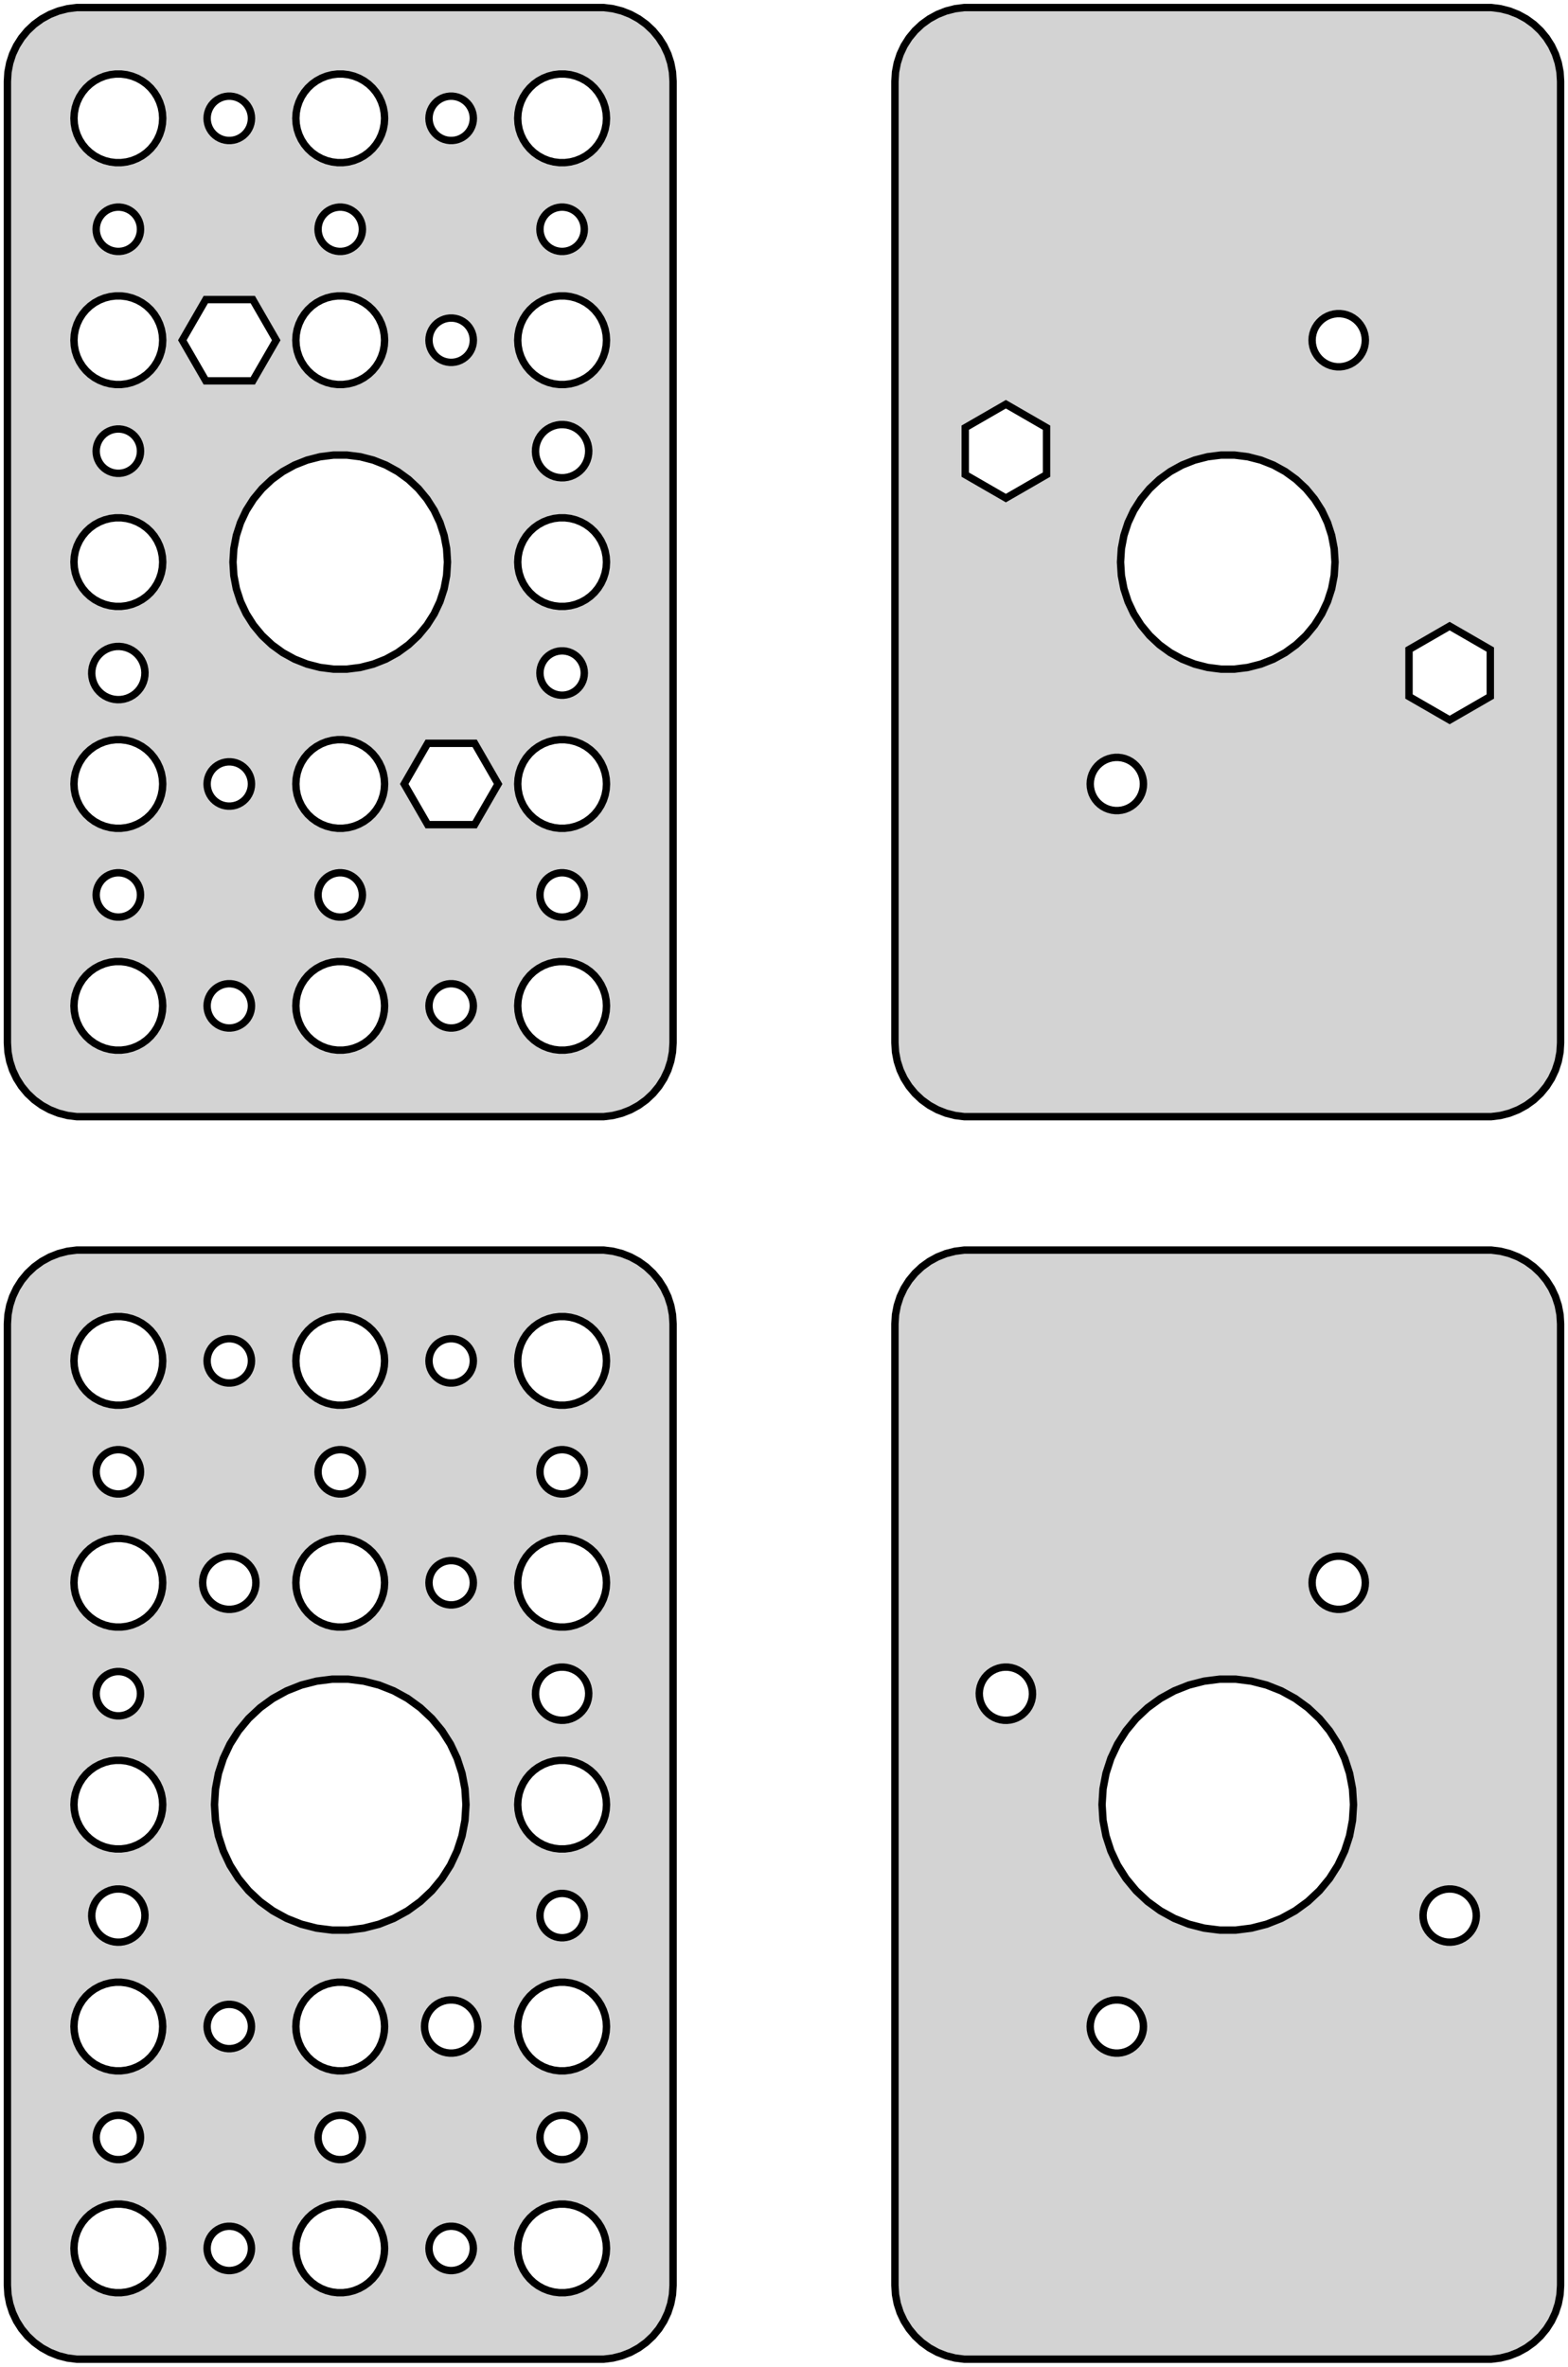 <?xml version="1.0" standalone="no"?>
<!DOCTYPE svg PUBLIC "-//W3C//DTD SVG 1.1//EN" "http://www.w3.org/Graphics/SVG/1.1/DTD/svg11.dtd">
<svg width="106mm" height="160mm" viewBox="-23 -290 106 160" xmlns="http://www.w3.org/2000/svg" version="1.1">
<title>OpenSCAD Model</title>
<path d="
M 18.437,-214.589 L 19.045,-214.745 L 19.629,-214.976 L 20.179,-215.278 L 20.687,-215.647 L 21.145,-216.077
 L 21.545,-216.561 L 21.881,-217.091 L 22.149,-217.659 L 22.343,-218.257 L 22.461,-218.873 L 22.5,-219.5
 L 22.5,-284.5 L 22.461,-285.127 L 22.343,-285.743 L 22.149,-286.341 L 21.881,-286.909 L 21.545,-287.439
 L 21.145,-287.923 L 20.687,-288.353 L 20.179,-288.722 L 19.629,-289.024 L 19.045,-289.255 L 18.437,-289.411
 L 17.814,-289.49 L -17.814,-289.49 L -18.437,-289.411 L -19.045,-289.255 L -19.629,-289.024 L -20.179,-288.722
 L -20.687,-288.353 L -21.145,-287.923 L -21.545,-287.439 L -21.881,-286.909 L -22.149,-286.341 L -22.343,-285.743
 L -22.461,-285.127 L -22.5,-284.5 L -22.5,-219.5 L -22.461,-218.873 L -22.343,-218.257 L -22.149,-217.659
 L -21.881,-217.091 L -21.545,-216.561 L -21.145,-216.077 L -20.687,-215.647 L -20.179,-215.278 L -19.629,-214.976
 L -19.045,-214.745 L -18.437,-214.589 L -17.814,-214.51 L 17.814,-214.51 z
M 14.812,-279.006 L 14.438,-279.053 L 14.073,-279.147 L 13.723,-279.286 L 13.393,-279.467 L 13.088,-279.688
 L 12.813,-279.946 L 12.573,-280.237 L 12.371,-280.555 L 12.211,-280.896 L 12.094,-281.254 L 12.024,-281.624
 L 12,-282 L 12.024,-282.376 L 12.094,-282.746 L 12.211,-283.104 L 12.371,-283.445 L 12.573,-283.763
 L 12.813,-284.054 L 13.088,-284.312 L 13.393,-284.533 L 13.723,-284.714 L 14.073,-284.853 L 14.438,-284.947
 L 14.812,-284.994 L 15.188,-284.994 L 15.562,-284.947 L 15.927,-284.853 L 16.277,-284.714 L 16.608,-284.533
 L 16.912,-284.312 L 17.187,-284.054 L 17.427,-283.763 L 17.629,-283.445 L 17.789,-283.104 L 17.906,-282.746
 L 17.976,-282.376 L 18,-282 L 17.976,-281.624 L 17.906,-281.254 L 17.789,-280.896 L 17.629,-280.555
 L 17.427,-280.237 L 17.187,-279.946 L 16.912,-279.688 L 16.608,-279.467 L 16.277,-279.286 L 15.927,-279.147
 L 15.562,-279.053 L 15.188,-279.006 z
M -15.188,-279.006 L -15.562,-279.053 L -15.927,-279.147 L -16.277,-279.286 L -16.608,-279.467 L -16.912,-279.688
 L -17.187,-279.946 L -17.427,-280.237 L -17.629,-280.555 L -17.789,-280.896 L -17.906,-281.254 L -17.976,-281.624
 L -18,-282 L -17.976,-282.376 L -17.906,-282.746 L -17.789,-283.104 L -17.629,-283.445 L -17.427,-283.763
 L -17.187,-284.054 L -16.912,-284.312 L -16.608,-284.533 L -16.277,-284.714 L -15.927,-284.853 L -15.562,-284.947
 L -15.188,-284.994 L -14.812,-284.994 L -14.438,-284.947 L -14.073,-284.853 L -13.723,-284.714 L -13.393,-284.533
 L -13.088,-284.312 L -12.813,-284.054 L -12.573,-283.763 L -12.371,-283.445 L -12.211,-283.104 L -12.094,-282.746
 L -12.024,-282.376 L -12,-282 L -12.024,-281.624 L -12.094,-281.254 L -12.211,-280.896 L -12.371,-280.555
 L -12.573,-280.237 L -12.813,-279.946 L -13.088,-279.688 L -13.393,-279.467 L -13.723,-279.286 L -14.073,-279.147
 L -14.438,-279.053 L -14.812,-279.006 z
M -0.188,-279.006 L -0.562,-279.053 L -0.927,-279.147 L -1.277,-279.286 L -1.607,-279.467 L -1.912,-279.688
 L -2.187,-279.946 L -2.427,-280.237 L -2.629,-280.555 L -2.789,-280.896 L -2.906,-281.254 L -2.976,-281.624
 L -3,-282 L -2.976,-282.376 L -2.906,-282.746 L -2.789,-283.104 L -2.629,-283.445 L -2.427,-283.763
 L -2.187,-284.054 L -1.912,-284.312 L -1.607,-284.533 L -1.277,-284.714 L -0.927,-284.853 L -0.562,-284.947
 L -0.188,-284.994 L 0.188,-284.994 L 0.562,-284.947 L 0.927,-284.853 L 1.277,-284.714 L 1.607,-284.533
 L 1.912,-284.312 L 2.187,-284.054 L 2.427,-283.763 L 2.629,-283.445 L 2.789,-283.104 L 2.906,-282.746
 L 2.976,-282.376 L 3,-282 L 2.976,-281.624 L 2.906,-281.254 L 2.789,-280.896 L 2.629,-280.555
 L 2.427,-280.237 L 2.187,-279.946 L 1.912,-279.688 L 1.607,-279.467 L 1.277,-279.286 L 0.927,-279.147
 L 0.562,-279.053 L 0.188,-279.006 z
M 7.406,-280.503 L 7.219,-280.527 L 7.036,-280.573 L 6.861,-280.643 L 6.696,-280.734 L 6.544,-280.844
 L 6.407,-280.973 L 6.286,-281.118 L 6.186,-281.277 L 6.105,-281.448 L 6.047,-281.627 L 6.012,-281.812
 L 6,-282 L 6.012,-282.188 L 6.047,-282.373 L 6.105,-282.552 L 6.186,-282.723 L 6.286,-282.882
 L 6.407,-283.027 L 6.544,-283.156 L 6.696,-283.266 L 6.861,-283.357 L 7.036,-283.427 L 7.219,-283.473
 L 7.406,-283.497 L 7.594,-283.497 L 7.781,-283.473 L 7.964,-283.427 L 8.139,-283.357 L 8.304,-283.266
 L 8.456,-283.156 L 8.593,-283.027 L 8.714,-282.882 L 8.814,-282.723 L 8.895,-282.552 L 8.953,-282.373
 L 8.988,-282.188 L 9,-282 L 8.988,-281.812 L 8.953,-281.627 L 8.895,-281.448 L 8.814,-281.277
 L 8.714,-281.118 L 8.593,-280.973 L 8.456,-280.844 L 8.304,-280.734 L 8.139,-280.643 L 7.964,-280.573
 L 7.781,-280.527 L 7.594,-280.503 z
M -7.594,-280.503 L -7.781,-280.527 L -7.964,-280.573 L -8.139,-280.643 L -8.304,-280.734 L -8.456,-280.844
 L -8.593,-280.973 L -8.714,-281.118 L -8.814,-281.277 L -8.895,-281.448 L -8.953,-281.627 L -8.988,-281.812
 L -9,-282 L -8.988,-282.188 L -8.953,-282.373 L -8.895,-282.552 L -8.814,-282.723 L -8.714,-282.882
 L -8.593,-283.027 L -8.456,-283.156 L -8.304,-283.266 L -8.139,-283.357 L -7.964,-283.427 L -7.781,-283.473
 L -7.594,-283.497 L -7.406,-283.497 L -7.219,-283.473 L -7.036,-283.427 L -6.861,-283.357 L -6.696,-283.266
 L -6.544,-283.156 L -6.407,-283.027 L -6.286,-282.882 L -6.186,-282.723 L -6.105,-282.552 L -6.047,-282.373
 L -6.012,-282.188 L -6,-282 L -6.012,-281.812 L -6.047,-281.627 L -6.105,-281.448 L -6.186,-281.277
 L -6.286,-281.118 L -6.407,-280.973 L -6.544,-280.844 L -6.696,-280.734 L -6.861,-280.643 L -7.036,-280.573
 L -7.219,-280.527 L -7.406,-280.503 z
M -0.094,-273.003 L -0.281,-273.027 L -0.464,-273.073 L -0.639,-273.143 L -0.804,-273.234 L -0.956,-273.344
 L -1.093,-273.473 L -1.214,-273.618 L -1.314,-273.777 L -1.395,-273.948 L -1.453,-274.127 L -1.488,-274.312
 L -1.5,-274.5 L -1.488,-274.688 L -1.453,-274.873 L -1.395,-275.052 L -1.314,-275.223 L -1.214,-275.382
 L -1.093,-275.527 L -0.956,-275.656 L -0.804,-275.766 L -0.639,-275.857 L -0.464,-275.927 L -0.281,-275.973
 L -0.094,-275.997 L 0.094,-275.997 L 0.281,-275.973 L 0.464,-275.927 L 0.639,-275.857 L 0.804,-275.766
 L 0.956,-275.656 L 1.093,-275.527 L 1.214,-275.382 L 1.314,-275.223 L 1.395,-275.052 L 1.453,-274.873
 L 1.488,-274.688 L 1.5,-274.5 L 1.488,-274.312 L 1.453,-274.127 L 1.395,-273.948 L 1.314,-273.777
 L 1.214,-273.618 L 1.093,-273.473 L 0.956,-273.344 L 0.804,-273.234 L 0.639,-273.143 L 0.464,-273.073
 L 0.281,-273.027 L 0.094,-273.003 z
M 14.906,-273.003 L 14.719,-273.027 L 14.537,-273.073 L 14.361,-273.143 L 14.196,-273.234 L 14.044,-273.344
 L 13.906,-273.473 L 13.787,-273.618 L 13.685,-273.777 L 13.605,-273.948 L 13.547,-274.127 L 13.512,-274.312
 L 13.5,-274.5 L 13.512,-274.688 L 13.547,-274.873 L 13.605,-275.052 L 13.685,-275.223 L 13.787,-275.382
 L 13.906,-275.527 L 14.044,-275.656 L 14.196,-275.766 L 14.361,-275.857 L 14.537,-275.927 L 14.719,-275.973
 L 14.906,-275.997 L 15.094,-275.997 L 15.281,-275.973 L 15.463,-275.927 L 15.639,-275.857 L 15.804,-275.766
 L 15.956,-275.656 L 16.093,-275.527 L 16.213,-275.382 L 16.314,-275.223 L 16.395,-275.052 L 16.453,-274.873
 L 16.488,-274.688 L 16.5,-274.5 L 16.488,-274.312 L 16.453,-274.127 L 16.395,-273.948 L 16.314,-273.777
 L 16.213,-273.618 L 16.093,-273.473 L 15.956,-273.344 L 15.804,-273.234 L 15.639,-273.143 L 15.463,-273.073
 L 15.281,-273.027 L 15.094,-273.003 z
M -15.094,-273.003 L -15.281,-273.027 L -15.463,-273.073 L -15.639,-273.143 L -15.804,-273.234 L -15.956,-273.344
 L -16.093,-273.473 L -16.213,-273.618 L -16.314,-273.777 L -16.395,-273.948 L -16.453,-274.127 L -16.488,-274.312
 L -16.5,-274.5 L -16.488,-274.688 L -16.453,-274.873 L -16.395,-275.052 L -16.314,-275.223 L -16.213,-275.382
 L -16.093,-275.527 L -15.956,-275.656 L -15.804,-275.766 L -15.639,-275.857 L -15.463,-275.927 L -15.281,-275.973
 L -15.094,-275.997 L -14.906,-275.997 L -14.719,-275.973 L -14.537,-275.927 L -14.361,-275.857 L -14.196,-275.766
 L -14.044,-275.656 L -13.906,-275.527 L -13.787,-275.382 L -13.685,-275.223 L -13.605,-275.052 L -13.547,-274.873
 L -13.512,-274.688 L -13.5,-274.5 L -13.512,-274.312 L -13.547,-274.127 L -13.605,-273.948 L -13.685,-273.777
 L -13.787,-273.618 L -13.906,-273.473 L -14.044,-273.344 L -14.196,-273.234 L -14.361,-273.143 L -14.537,-273.073
 L -14.719,-273.027 L -14.906,-273.003 z
M -15.188,-264.006 L -15.562,-264.053 L -15.927,-264.147 L -16.277,-264.286 L -16.608,-264.467 L -16.912,-264.688
 L -17.187,-264.946 L -17.427,-265.237 L -17.629,-265.555 L -17.789,-265.896 L -17.906,-266.254 L -17.976,-266.624
 L -18,-267 L -17.976,-267.376 L -17.906,-267.746 L -17.789,-268.104 L -17.629,-268.445 L -17.427,-268.763
 L -17.187,-269.054 L -16.912,-269.312 L -16.608,-269.533 L -16.277,-269.714 L -15.927,-269.853 L -15.562,-269.947
 L -15.188,-269.994 L -14.812,-269.994 L -14.438,-269.947 L -14.073,-269.853 L -13.723,-269.714 L -13.393,-269.533
 L -13.088,-269.312 L -12.813,-269.054 L -12.573,-268.763 L -12.371,-268.445 L -12.211,-268.104 L -12.094,-267.746
 L -12.024,-267.376 L -12,-267 L -12.024,-266.624 L -12.094,-266.254 L -12.211,-265.896 L -12.371,-265.555
 L -12.573,-265.237 L -12.813,-264.946 L -13.088,-264.688 L -13.393,-264.467 L -13.723,-264.286 L -14.073,-264.147
 L -14.438,-264.053 L -14.812,-264.006 z
M 14.812,-264.006 L 14.438,-264.053 L 14.073,-264.147 L 13.723,-264.286 L 13.393,-264.467 L 13.088,-264.688
 L 12.813,-264.946 L 12.573,-265.237 L 12.371,-265.555 L 12.211,-265.896 L 12.094,-266.254 L 12.024,-266.624
 L 12,-267 L 12.024,-267.376 L 12.094,-267.746 L 12.211,-268.104 L 12.371,-268.445 L 12.573,-268.763
 L 12.813,-269.054 L 13.088,-269.312 L 13.393,-269.533 L 13.723,-269.714 L 14.073,-269.853 L 14.438,-269.947
 L 14.812,-269.994 L 15.188,-269.994 L 15.562,-269.947 L 15.927,-269.853 L 16.277,-269.714 L 16.608,-269.533
 L 16.912,-269.312 L 17.187,-269.054 L 17.427,-268.763 L 17.629,-268.445 L 17.789,-268.104 L 17.906,-267.746
 L 17.976,-267.376 L 18,-267 L 17.976,-266.624 L 17.906,-266.254 L 17.789,-265.896 L 17.629,-265.555
 L 17.427,-265.237 L 17.187,-264.946 L 16.912,-264.688 L 16.608,-264.467 L 16.277,-264.286 L 15.927,-264.147
 L 15.562,-264.053 L 15.188,-264.006 z
M -0.188,-264.006 L -0.562,-264.053 L -0.927,-264.147 L -1.277,-264.286 L -1.607,-264.467 L -1.912,-264.688
 L -2.187,-264.946 L -2.427,-265.237 L -2.629,-265.555 L -2.789,-265.896 L -2.906,-266.254 L -2.976,-266.624
 L -3,-267 L -2.976,-267.376 L -2.906,-267.746 L -2.789,-268.104 L -2.629,-268.445 L -2.427,-268.763
 L -2.187,-269.054 L -1.912,-269.312 L -1.607,-269.533 L -1.277,-269.714 L -0.927,-269.853 L -0.562,-269.947
 L -0.188,-269.994 L 0.188,-269.994 L 0.562,-269.947 L 0.927,-269.853 L 1.277,-269.714 L 1.607,-269.533
 L 1.912,-269.312 L 2.187,-269.054 L 2.427,-268.763 L 2.629,-268.445 L 2.789,-268.104 L 2.906,-267.746
 L 2.976,-267.376 L 3,-267 L 2.976,-266.624 L 2.906,-266.254 L 2.789,-265.896 L 2.629,-265.555
 L 2.427,-265.237 L 2.187,-264.946 L 1.912,-264.688 L 1.607,-264.467 L 1.277,-264.286 L 0.927,-264.147
 L 0.562,-264.053 L 0.188,-264.006 z
M -9.087,-264.252 L -10.674,-267 L -9.087,-269.748 L -5.913,-269.748 L -4.327,-267 L -5.913,-264.252
 z
M 7.406,-265.503 L 7.219,-265.527 L 7.036,-265.573 L 6.861,-265.643 L 6.696,-265.734 L 6.544,-265.844
 L 6.407,-265.973 L 6.286,-266.118 L 6.186,-266.277 L 6.105,-266.448 L 6.047,-266.627 L 6.012,-266.812
 L 6,-267 L 6.012,-267.188 L 6.047,-267.373 L 6.105,-267.552 L 6.186,-267.723 L 6.286,-267.882
 L 6.407,-268.027 L 6.544,-268.156 L 6.696,-268.266 L 6.861,-268.357 L 7.036,-268.427 L 7.219,-268.473
 L 7.406,-268.497 L 7.594,-268.497 L 7.781,-268.473 L 7.964,-268.427 L 8.139,-268.357 L 8.304,-268.266
 L 8.456,-268.156 L 8.593,-268.027 L 8.714,-267.882 L 8.814,-267.723 L 8.895,-267.552 L 8.953,-267.373
 L 8.988,-267.188 L 9,-267 L 8.988,-266.812 L 8.953,-266.627 L 8.895,-266.448 L 8.814,-266.277
 L 8.714,-266.118 L 8.593,-265.973 L 8.456,-265.844 L 8.304,-265.734 L 8.139,-265.643 L 7.964,-265.573
 L 7.781,-265.527 L 7.594,-265.503 z
M 14.7,-257.725 L 14.48,-257.777 L 14.268,-257.856 L 14.068,-257.96 L 13.882,-258.089 L 13.714,-258.241
 L 13.566,-258.412 L 13.441,-258.6 L 13.341,-258.802 L 13.266,-259.016 L 13.219,-259.237 L 13.2,-259.462
 L 13.21,-259.688 L 13.248,-259.911 L 13.313,-260.127 L 13.405,-260.334 L 13.522,-260.527 L 13.662,-260.704
 L 13.824,-260.863 L 14.004,-260.999 L 14.2,-261.112 L 14.408,-261.2 L 14.626,-261.261 L 14.849,-261.294
 L 15.075,-261.298 L 15.3,-261.275 L 15.52,-261.223 L 15.732,-261.144 L 15.932,-261.04 L 16.118,-260.911
 L 16.286,-260.759 L 16.434,-260.588 L 16.559,-260.4 L 16.659,-260.198 L 16.734,-259.984 L 16.781,-259.763
 L 16.8,-259.538 L 16.79,-259.312 L 16.752,-259.089 L 16.687,-258.873 L 16.595,-258.666 L 16.478,-258.473
 L 16.338,-258.296 L 16.176,-258.137 L 15.996,-258.001 L 15.8,-257.888 L 15.592,-257.8 L 15.374,-257.739
 L 15.151,-257.706 L 14.925,-257.702 z
M -15.094,-258.003 L -15.281,-258.027 L -15.463,-258.073 L -15.639,-258.143 L -15.804,-258.234 L -15.956,-258.344
 L -16.093,-258.473 L -16.213,-258.618 L -16.314,-258.777 L -16.395,-258.948 L -16.453,-259.127 L -16.488,-259.312
 L -16.5,-259.5 L -16.488,-259.688 L -16.453,-259.873 L -16.395,-260.052 L -16.314,-260.223 L -16.213,-260.382
 L -16.093,-260.527 L -15.956,-260.656 L -15.804,-260.766 L -15.639,-260.857 L -15.463,-260.927 L -15.281,-260.973
 L -15.094,-260.997 L -14.906,-260.997 L -14.719,-260.973 L -14.537,-260.927 L -14.361,-260.857 L -14.196,-260.766
 L -14.044,-260.656 L -13.906,-260.527 L -13.787,-260.382 L -13.685,-260.223 L -13.605,-260.052 L -13.547,-259.873
 L -13.512,-259.688 L -13.5,-259.5 L -13.512,-259.312 L -13.547,-259.127 L -13.605,-258.948 L -13.685,-258.777
 L -13.787,-258.618 L -13.906,-258.473 L -14.044,-258.344 L -14.196,-258.234 L -14.361,-258.143 L -14.537,-258.073
 L -14.719,-258.027 L -14.906,-258.003 z
M -0.455,-244.764 L -1.359,-244.878 L -2.24,-245.105 L -3.087,-245.44 L -3.885,-245.879 L -4.621,-246.414
 L -5.285,-247.037 L -5.865,-247.739 L -6.353,-248.507 L -6.741,-249.331 L -7.022,-250.197 L -7.193,-251.091
 L -7.25,-252 L -7.193,-252.909 L -7.022,-253.803 L -6.741,-254.669 L -6.353,-255.493 L -5.865,-256.261
 L -5.285,-256.963 L -4.621,-257.586 L -3.885,-258.121 L -3.087,-258.56 L -2.24,-258.895 L -1.359,-259.122
 L -0.455,-259.236 L 0.455,-259.236 L 1.359,-259.122 L 2.24,-258.895 L 3.087,-258.56 L 3.885,-258.121
 L 4.621,-257.586 L 5.285,-256.963 L 5.865,-256.261 L 6.353,-255.493 L 6.741,-254.669 L 7.022,-253.803
 L 7.193,-252.909 L 7.25,-252 L 7.193,-251.091 L 7.022,-250.197 L 6.741,-249.331 L 6.353,-248.507
 L 5.865,-247.739 L 5.285,-247.037 L 4.621,-246.414 L 3.885,-245.879 L 3.087,-245.44 L 2.24,-245.105
 L 1.359,-244.878 L 0.455,-244.764 z
M -15.188,-249.006 L -15.562,-249.053 L -15.927,-249.147 L -16.277,-249.286 L -16.608,-249.467 L -16.912,-249.688
 L -17.187,-249.946 L -17.427,-250.237 L -17.629,-250.555 L -17.789,-250.896 L -17.906,-251.254 L -17.976,-251.624
 L -18,-252 L -17.976,-252.376 L -17.906,-252.746 L -17.789,-253.104 L -17.629,-253.445 L -17.427,-253.763
 L -17.187,-254.054 L -16.912,-254.312 L -16.608,-254.533 L -16.277,-254.714 L -15.927,-254.853 L -15.562,-254.947
 L -15.188,-254.994 L -14.812,-254.994 L -14.438,-254.947 L -14.073,-254.853 L -13.723,-254.714 L -13.393,-254.533
 L -13.088,-254.312 L -12.813,-254.054 L -12.573,-253.763 L -12.371,-253.445 L -12.211,-253.104 L -12.094,-252.746
 L -12.024,-252.376 L -12,-252 L -12.024,-251.624 L -12.094,-251.254 L -12.211,-250.896 L -12.371,-250.555
 L -12.573,-250.237 L -12.813,-249.946 L -13.088,-249.688 L -13.393,-249.467 L -13.723,-249.286 L -14.073,-249.147
 L -14.438,-249.053 L -14.812,-249.006 z
M 14.812,-249.006 L 14.438,-249.053 L 14.073,-249.147 L 13.723,-249.286 L 13.393,-249.467 L 13.088,-249.688
 L 12.813,-249.946 L 12.573,-250.237 L 12.371,-250.555 L 12.211,-250.896 L 12.094,-251.254 L 12.024,-251.624
 L 12,-252 L 12.024,-252.376 L 12.094,-252.746 L 12.211,-253.104 L 12.371,-253.445 L 12.573,-253.763
 L 12.813,-254.054 L 13.088,-254.312 L 13.393,-254.533 L 13.723,-254.714 L 14.073,-254.853 L 14.438,-254.947
 L 14.812,-254.994 L 15.188,-254.994 L 15.562,-254.947 L 15.927,-254.853 L 16.277,-254.714 L 16.608,-254.533
 L 16.912,-254.312 L 17.187,-254.054 L 17.427,-253.763 L 17.629,-253.445 L 17.789,-253.104 L 17.906,-252.746
 L 17.976,-252.376 L 18,-252 L 17.976,-251.624 L 17.906,-251.254 L 17.789,-250.896 L 17.629,-250.555
 L 17.427,-250.237 L 17.187,-249.946 L 16.912,-249.688 L 16.608,-249.467 L 16.277,-249.286 L 15.927,-249.147
 L 15.562,-249.053 L 15.188,-249.006 z
M -15.3,-242.725 L -15.52,-242.777 L -15.732,-242.856 L -15.932,-242.96 L -16.118,-243.089 L -16.286,-243.241
 L -16.434,-243.412 L -16.559,-243.6 L -16.659,-243.802 L -16.734,-244.016 L -16.781,-244.237 L -16.8,-244.462
 L -16.79,-244.688 L -16.752,-244.911 L -16.687,-245.127 L -16.595,-245.334 L -16.478,-245.527 L -16.338,-245.704
 L -16.176,-245.863 L -15.996,-245.999 L -15.8,-246.112 L -15.592,-246.2 L -15.374,-246.261 L -15.151,-246.294
 L -14.925,-246.298 L -14.7,-246.275 L -14.48,-246.223 L -14.268,-246.144 L -14.068,-246.04 L -13.882,-245.911
 L -13.714,-245.759 L -13.566,-245.588 L -13.441,-245.4 L -13.341,-245.198 L -13.266,-244.984 L -13.219,-244.763
 L -13.2,-244.538 L -13.21,-244.312 L -13.248,-244.089 L -13.313,-243.873 L -13.405,-243.666 L -13.522,-243.473
 L -13.662,-243.296 L -13.824,-243.137 L -14.004,-243.001 L -14.2,-242.888 L -14.408,-242.8 L -14.626,-242.739
 L -14.849,-242.706 L -15.075,-242.702 z
M 14.906,-243.003 L 14.719,-243.027 L 14.537,-243.073 L 14.361,-243.143 L 14.196,-243.234 L 14.044,-243.344
 L 13.906,-243.473 L 13.787,-243.618 L 13.685,-243.777 L 13.605,-243.948 L 13.547,-244.127 L 13.512,-244.312
 L 13.5,-244.5 L 13.512,-244.688 L 13.547,-244.873 L 13.605,-245.052 L 13.685,-245.223 L 13.787,-245.382
 L 13.906,-245.527 L 14.044,-245.656 L 14.196,-245.766 L 14.361,-245.857 L 14.537,-245.927 L 14.719,-245.973
 L 14.906,-245.997 L 15.094,-245.997 L 15.281,-245.973 L 15.463,-245.927 L 15.639,-245.857 L 15.804,-245.766
 L 15.956,-245.656 L 16.093,-245.527 L 16.213,-245.382 L 16.314,-245.223 L 16.395,-245.052 L 16.453,-244.873
 L 16.488,-244.688 L 16.5,-244.5 L 16.488,-244.312 L 16.453,-244.127 L 16.395,-243.948 L 16.314,-243.777
 L 16.213,-243.618 L 16.093,-243.473 L 15.956,-243.344 L 15.804,-243.234 L 15.639,-243.143 L 15.463,-243.073
 L 15.281,-243.027 L 15.094,-243.003 z
M 14.812,-234.006 L 14.438,-234.053 L 14.073,-234.147 L 13.723,-234.286 L 13.393,-234.467 L 13.088,-234.688
 L 12.813,-234.946 L 12.573,-235.237 L 12.371,-235.555 L 12.211,-235.896 L 12.094,-236.254 L 12.024,-236.624
 L 12,-237 L 12.024,-237.376 L 12.094,-237.746 L 12.211,-238.104 L 12.371,-238.445 L 12.573,-238.763
 L 12.813,-239.054 L 13.088,-239.312 L 13.393,-239.533 L 13.723,-239.714 L 14.073,-239.853 L 14.438,-239.947
 L 14.812,-239.994 L 15.188,-239.994 L 15.562,-239.947 L 15.927,-239.853 L 16.277,-239.714 L 16.608,-239.533
 L 16.912,-239.312 L 17.187,-239.054 L 17.427,-238.763 L 17.629,-238.445 L 17.789,-238.104 L 17.906,-237.746
 L 17.976,-237.376 L 18,-237 L 17.976,-236.624 L 17.906,-236.254 L 17.789,-235.896 L 17.629,-235.555
 L 17.427,-235.237 L 17.187,-234.946 L 16.912,-234.688 L 16.608,-234.467 L 16.277,-234.286 L 15.927,-234.147
 L 15.562,-234.053 L 15.188,-234.006 z
M -0.188,-234.006 L -0.562,-234.053 L -0.927,-234.147 L -1.277,-234.286 L -1.607,-234.467 L -1.912,-234.688
 L -2.187,-234.946 L -2.427,-235.237 L -2.629,-235.555 L -2.789,-235.896 L -2.906,-236.254 L -2.976,-236.624
 L -3,-237 L -2.976,-237.376 L -2.906,-237.746 L -2.789,-238.104 L -2.629,-238.445 L -2.427,-238.763
 L -2.187,-239.054 L -1.912,-239.312 L -1.607,-239.533 L -1.277,-239.714 L -0.927,-239.853 L -0.562,-239.947
 L -0.188,-239.994 L 0.188,-239.994 L 0.562,-239.947 L 0.927,-239.853 L 1.277,-239.714 L 1.607,-239.533
 L 1.912,-239.312 L 2.187,-239.054 L 2.427,-238.763 L 2.629,-238.445 L 2.789,-238.104 L 2.906,-237.746
 L 2.976,-237.376 L 3,-237 L 2.976,-236.624 L 2.906,-236.254 L 2.789,-235.896 L 2.629,-235.555
 L 2.427,-235.237 L 2.187,-234.946 L 1.912,-234.688 L 1.607,-234.467 L 1.277,-234.286 L 0.927,-234.147
 L 0.562,-234.053 L 0.188,-234.006 z
M -15.188,-234.006 L -15.562,-234.053 L -15.927,-234.147 L -16.277,-234.286 L -16.608,-234.467 L -16.912,-234.688
 L -17.187,-234.946 L -17.427,-235.237 L -17.629,-235.555 L -17.789,-235.896 L -17.906,-236.254 L -17.976,-236.624
 L -18,-237 L -17.976,-237.376 L -17.906,-237.746 L -17.789,-238.104 L -17.629,-238.445 L -17.427,-238.763
 L -17.187,-239.054 L -16.912,-239.312 L -16.608,-239.533 L -16.277,-239.714 L -15.927,-239.853 L -15.562,-239.947
 L -15.188,-239.994 L -14.812,-239.994 L -14.438,-239.947 L -14.073,-239.853 L -13.723,-239.714 L -13.393,-239.533
 L -13.088,-239.312 L -12.813,-239.054 L -12.573,-238.763 L -12.371,-238.445 L -12.211,-238.104 L -12.094,-237.746
 L -12.024,-237.376 L -12,-237 L -12.024,-236.624 L -12.094,-236.254 L -12.211,-235.896 L -12.371,-235.555
 L -12.573,-235.237 L -12.813,-234.946 L -13.088,-234.688 L -13.393,-234.467 L -13.723,-234.286 L -14.073,-234.147
 L -14.438,-234.053 L -14.812,-234.006 z
M 5.913,-234.252 L 4.327,-237 L 5.913,-239.748 L 9.087,-239.748 L 10.674,-237 L 9.087,-234.252
 z
M -7.594,-235.503 L -7.781,-235.527 L -7.964,-235.573 L -8.139,-235.643 L -8.304,-235.734 L -8.456,-235.844
 L -8.593,-235.973 L -8.714,-236.118 L -8.814,-236.277 L -8.895,-236.448 L -8.953,-236.627 L -8.988,-236.812
 L -9,-237 L -8.988,-237.188 L -8.953,-237.373 L -8.895,-237.552 L -8.814,-237.723 L -8.714,-237.882
 L -8.593,-238.027 L -8.456,-238.156 L -8.304,-238.266 L -8.139,-238.357 L -7.964,-238.427 L -7.781,-238.473
 L -7.594,-238.497 L -7.406,-238.497 L -7.219,-238.473 L -7.036,-238.427 L -6.861,-238.357 L -6.696,-238.266
 L -6.544,-238.156 L -6.407,-238.027 L -6.286,-237.882 L -6.186,-237.723 L -6.105,-237.552 L -6.047,-237.373
 L -6.012,-237.188 L -6,-237 L -6.012,-236.812 L -6.047,-236.627 L -6.105,-236.448 L -6.186,-236.277
 L -6.286,-236.118 L -6.407,-235.973 L -6.544,-235.844 L -6.696,-235.734 L -6.861,-235.643 L -7.036,-235.573
 L -7.219,-235.527 L -7.406,-235.503 z
M -15.094,-228.003 L -15.281,-228.027 L -15.463,-228.073 L -15.639,-228.143 L -15.804,-228.234 L -15.956,-228.344
 L -16.093,-228.473 L -16.213,-228.618 L -16.314,-228.777 L -16.395,-228.948 L -16.453,-229.127 L -16.488,-229.312
 L -16.5,-229.5 L -16.488,-229.688 L -16.453,-229.873 L -16.395,-230.052 L -16.314,-230.223 L -16.213,-230.382
 L -16.093,-230.527 L -15.956,-230.656 L -15.804,-230.766 L -15.639,-230.857 L -15.463,-230.927 L -15.281,-230.973
 L -15.094,-230.997 L -14.906,-230.997 L -14.719,-230.973 L -14.537,-230.927 L -14.361,-230.857 L -14.196,-230.766
 L -14.044,-230.656 L -13.906,-230.527 L -13.787,-230.382 L -13.685,-230.223 L -13.605,-230.052 L -13.547,-229.873
 L -13.512,-229.688 L -13.5,-229.5 L -13.512,-229.312 L -13.547,-229.127 L -13.605,-228.948 L -13.685,-228.777
 L -13.787,-228.618 L -13.906,-228.473 L -14.044,-228.344 L -14.196,-228.234 L -14.361,-228.143 L -14.537,-228.073
 L -14.719,-228.027 L -14.906,-228.003 z
M -0.094,-228.003 L -0.281,-228.027 L -0.464,-228.073 L -0.639,-228.143 L -0.804,-228.234 L -0.956,-228.344
 L -1.093,-228.473 L -1.214,-228.618 L -1.314,-228.777 L -1.395,-228.948 L -1.453,-229.127 L -1.488,-229.312
 L -1.5,-229.5 L -1.488,-229.688 L -1.453,-229.873 L -1.395,-230.052 L -1.314,-230.223 L -1.214,-230.382
 L -1.093,-230.527 L -0.956,-230.656 L -0.804,-230.766 L -0.639,-230.857 L -0.464,-230.927 L -0.281,-230.973
 L -0.094,-230.997 L 0.094,-230.997 L 0.281,-230.973 L 0.464,-230.927 L 0.639,-230.857 L 0.804,-230.766
 L 0.956,-230.656 L 1.093,-230.527 L 1.214,-230.382 L 1.314,-230.223 L 1.395,-230.052 L 1.453,-229.873
 L 1.488,-229.688 L 1.5,-229.5 L 1.488,-229.312 L 1.453,-229.127 L 1.395,-228.948 L 1.314,-228.777
 L 1.214,-228.618 L 1.093,-228.473 L 0.956,-228.344 L 0.804,-228.234 L 0.639,-228.143 L 0.464,-228.073
 L 0.281,-228.027 L 0.094,-228.003 z
M 14.906,-228.003 L 14.719,-228.027 L 14.537,-228.073 L 14.361,-228.143 L 14.196,-228.234 L 14.044,-228.344
 L 13.906,-228.473 L 13.787,-228.618 L 13.685,-228.777 L 13.605,-228.948 L 13.547,-229.127 L 13.512,-229.312
 L 13.5,-229.5 L 13.512,-229.688 L 13.547,-229.873 L 13.605,-230.052 L 13.685,-230.223 L 13.787,-230.382
 L 13.906,-230.527 L 14.044,-230.656 L 14.196,-230.766 L 14.361,-230.857 L 14.537,-230.927 L 14.719,-230.973
 L 14.906,-230.997 L 15.094,-230.997 L 15.281,-230.973 L 15.463,-230.927 L 15.639,-230.857 L 15.804,-230.766
 L 15.956,-230.656 L 16.093,-230.527 L 16.213,-230.382 L 16.314,-230.223 L 16.395,-230.052 L 16.453,-229.873
 L 16.488,-229.688 L 16.5,-229.5 L 16.488,-229.312 L 16.453,-229.127 L 16.395,-228.948 L 16.314,-228.777
 L 16.213,-228.618 L 16.093,-228.473 L 15.956,-228.344 L 15.804,-228.234 L 15.639,-228.143 L 15.463,-228.073
 L 15.281,-228.027 L 15.094,-228.003 z
M -0.188,-219.006 L -0.562,-219.053 L -0.927,-219.147 L -1.277,-219.286 L -1.607,-219.467 L -1.912,-219.688
 L -2.187,-219.946 L -2.427,-220.237 L -2.629,-220.555 L -2.789,-220.896 L -2.906,-221.254 L -2.976,-221.624
 L -3,-222 L -2.976,-222.376 L -2.906,-222.746 L -2.789,-223.104 L -2.629,-223.445 L -2.427,-223.763
 L -2.187,-224.054 L -1.912,-224.312 L -1.607,-224.533 L -1.277,-224.714 L -0.927,-224.853 L -0.562,-224.947
 L -0.188,-224.994 L 0.188,-224.994 L 0.562,-224.947 L 0.927,-224.853 L 1.277,-224.714 L 1.607,-224.533
 L 1.912,-224.312 L 2.187,-224.054 L 2.427,-223.763 L 2.629,-223.445 L 2.789,-223.104 L 2.906,-222.746
 L 2.976,-222.376 L 3,-222 L 2.976,-221.624 L 2.906,-221.254 L 2.789,-220.896 L 2.629,-220.555
 L 2.427,-220.237 L 2.187,-219.946 L 1.912,-219.688 L 1.607,-219.467 L 1.277,-219.286 L 0.927,-219.147
 L 0.562,-219.053 L 0.188,-219.006 z
M 14.812,-219.006 L 14.438,-219.053 L 14.073,-219.147 L 13.723,-219.286 L 13.393,-219.467 L 13.088,-219.688
 L 12.813,-219.946 L 12.573,-220.237 L 12.371,-220.555 L 12.211,-220.896 L 12.094,-221.254 L 12.024,-221.624
 L 12,-222 L 12.024,-222.376 L 12.094,-222.746 L 12.211,-223.104 L 12.371,-223.445 L 12.573,-223.763
 L 12.813,-224.054 L 13.088,-224.312 L 13.393,-224.533 L 13.723,-224.714 L 14.073,-224.853 L 14.438,-224.947
 L 14.812,-224.994 L 15.188,-224.994 L 15.562,-224.947 L 15.927,-224.853 L 16.277,-224.714 L 16.608,-224.533
 L 16.912,-224.312 L 17.187,-224.054 L 17.427,-223.763 L 17.629,-223.445 L 17.789,-223.104 L 17.906,-222.746
 L 17.976,-222.376 L 18,-222 L 17.976,-221.624 L 17.906,-221.254 L 17.789,-220.896 L 17.629,-220.555
 L 17.427,-220.237 L 17.187,-219.946 L 16.912,-219.688 L 16.608,-219.467 L 16.277,-219.286 L 15.927,-219.147
 L 15.562,-219.053 L 15.188,-219.006 z
M -15.188,-219.006 L -15.562,-219.053 L -15.927,-219.147 L -16.277,-219.286 L -16.608,-219.467 L -16.912,-219.688
 L -17.187,-219.946 L -17.427,-220.237 L -17.629,-220.555 L -17.789,-220.896 L -17.906,-221.254 L -17.976,-221.624
 L -18,-222 L -17.976,-222.376 L -17.906,-222.746 L -17.789,-223.104 L -17.629,-223.445 L -17.427,-223.763
 L -17.187,-224.054 L -16.912,-224.312 L -16.608,-224.533 L -16.277,-224.714 L -15.927,-224.853 L -15.562,-224.947
 L -15.188,-224.994 L -14.812,-224.994 L -14.438,-224.947 L -14.073,-224.853 L -13.723,-224.714 L -13.393,-224.533
 L -13.088,-224.312 L -12.813,-224.054 L -12.573,-223.763 L -12.371,-223.445 L -12.211,-223.104 L -12.094,-222.746
 L -12.024,-222.376 L -12,-222 L -12.024,-221.624 L -12.094,-221.254 L -12.211,-220.896 L -12.371,-220.555
 L -12.573,-220.237 L -12.813,-219.946 L -13.088,-219.688 L -13.393,-219.467 L -13.723,-219.286 L -14.073,-219.147
 L -14.438,-219.053 L -14.812,-219.006 z
M -7.594,-220.503 L -7.781,-220.527 L -7.964,-220.573 L -8.139,-220.643 L -8.304,-220.734 L -8.456,-220.844
 L -8.593,-220.973 L -8.714,-221.118 L -8.814,-221.277 L -8.895,-221.448 L -8.953,-221.627 L -8.988,-221.812
 L -9,-222 L -8.988,-222.188 L -8.953,-222.373 L -8.895,-222.552 L -8.814,-222.723 L -8.714,-222.882
 L -8.593,-223.027 L -8.456,-223.156 L -8.304,-223.266 L -8.139,-223.357 L -7.964,-223.427 L -7.781,-223.473
 L -7.594,-223.497 L -7.406,-223.497 L -7.219,-223.473 L -7.036,-223.427 L -6.861,-223.357 L -6.696,-223.266
 L -6.544,-223.156 L -6.407,-223.027 L -6.286,-222.882 L -6.186,-222.723 L -6.105,-222.552 L -6.047,-222.373
 L -6.012,-222.188 L -6,-222 L -6.012,-221.812 L -6.047,-221.627 L -6.105,-221.448 L -6.186,-221.277
 L -6.286,-221.118 L -6.407,-220.973 L -6.544,-220.844 L -6.696,-220.734 L -6.861,-220.643 L -7.036,-220.573
 L -7.219,-220.527 L -7.406,-220.503 z
M 7.406,-220.503 L 7.219,-220.527 L 7.036,-220.573 L 6.861,-220.643 L 6.696,-220.734 L 6.544,-220.844
 L 6.407,-220.973 L 6.286,-221.118 L 6.186,-221.277 L 6.105,-221.448 L 6.047,-221.627 L 6.012,-221.812
 L 6,-222 L 6.012,-222.188 L 6.047,-222.373 L 6.105,-222.552 L 6.186,-222.723 L 6.286,-222.882
 L 6.407,-223.027 L 6.544,-223.156 L 6.696,-223.266 L 6.861,-223.357 L 7.036,-223.427 L 7.219,-223.473
 L 7.406,-223.497 L 7.594,-223.497 L 7.781,-223.473 L 7.964,-223.427 L 8.139,-223.357 L 8.304,-223.266
 L 8.456,-223.156 L 8.593,-223.027 L 8.714,-222.882 L 8.814,-222.723 L 8.895,-222.552 L 8.953,-222.373
 L 8.988,-222.188 L 9,-222 L 8.988,-221.812 L 8.953,-221.627 L 8.895,-221.448 L 8.814,-221.277
 L 8.714,-221.118 L 8.593,-220.973 L 8.456,-220.844 L 8.304,-220.734 L 8.139,-220.643 L 7.964,-220.573
 L 7.781,-220.527 L 7.594,-220.503 z
M 78.437,-214.589 L 79.045,-214.745 L 79.629,-214.976 L 80.179,-215.278 L 80.687,-215.647 L 81.145,-216.077
 L 81.545,-216.561 L 81.882,-217.091 L 82.149,-217.659 L 82.343,-218.257 L 82.461,-218.873 L 82.5,-219.5
 L 82.5,-284.5 L 82.461,-285.127 L 82.343,-285.743 L 82.149,-286.341 L 81.882,-286.909 L 81.545,-287.439
 L 81.145,-287.923 L 80.687,-288.353 L 80.179,-288.722 L 79.629,-289.024 L 79.045,-289.255 L 78.437,-289.411
 L 77.814,-289.49 L 42.186,-289.49 L 41.563,-289.411 L 40.955,-289.255 L 40.371,-289.024 L 39.821,-288.722
 L 39.313,-288.353 L 38.855,-287.923 L 38.455,-287.439 L 38.118,-286.909 L 37.851,-286.341 L 37.657,-285.743
 L 37.539,-285.127 L 37.5,-284.5 L 37.5,-219.5 L 37.539,-218.873 L 37.657,-218.257 L 37.851,-217.659
 L 38.118,-217.091 L 38.455,-216.561 L 38.855,-216.077 L 39.313,-215.647 L 39.821,-215.278 L 40.371,-214.976
 L 40.955,-214.745 L 41.563,-214.589 L 42.186,-214.51 L 77.814,-214.51 z
M 67.387,-265.204 L 67.163,-265.232 L 66.944,-265.288 L 66.734,-265.371 L 66.535,-265.48 L 66.353,-265.613
 L 66.188,-265.768 L 66.044,-265.942 L 65.923,-266.133 L 65.826,-266.337 L 65.757,-266.552 L 65.714,-266.774
 L 65.7,-267 L 65.714,-267.226 L 65.757,-267.448 L 65.826,-267.663 L 65.923,-267.867 L 66.044,-268.058
 L 66.188,-268.232 L 66.353,-268.387 L 66.535,-268.52 L 66.734,-268.629 L 66.944,-268.712 L 67.163,-268.768
 L 67.387,-268.796 L 67.613,-268.796 L 67.837,-268.768 L 68.056,-268.712 L 68.266,-268.629 L 68.465,-268.52
 L 68.647,-268.387 L 68.812,-268.232 L 68.956,-268.058 L 69.077,-267.867 L 69.174,-267.663 L 69.243,-267.448
 L 69.286,-267.226 L 69.3,-267 L 69.286,-266.774 L 69.243,-266.552 L 69.174,-266.337 L 69.077,-266.133
 L 68.956,-265.942 L 68.812,-265.768 L 68.647,-265.613 L 68.465,-265.48 L 68.266,-265.371 L 68.056,-265.288
 L 67.837,-265.232 L 67.613,-265.204 z
M 42.252,-257.913 L 42.252,-261.087 L 45,-262.673 L 47.748,-261.087 L 47.748,-257.913 L 45,-256.327
 z
M 59.545,-244.764 L 58.642,-244.878 L 57.76,-245.105 L 56.913,-245.44 L 56.115,-245.879 L 55.379,-246.414
 L 54.715,-247.037 L 54.135,-247.739 L 53.647,-248.507 L 53.259,-249.331 L 52.978,-250.197 L 52.807,-251.091
 L 52.75,-252 L 52.807,-252.909 L 52.978,-253.803 L 53.259,-254.669 L 53.647,-255.493 L 54.135,-256.261
 L 54.715,-256.963 L 55.379,-257.586 L 56.115,-258.121 L 56.913,-258.56 L 57.76,-258.895 L 58.642,-259.122
 L 59.545,-259.236 L 60.455,-259.236 L 61.358,-259.122 L 62.24,-258.895 L 63.087,-258.56 L 63.885,-258.121
 L 64.621,-257.586 L 65.285,-256.963 L 65.865,-256.261 L 66.353,-255.493 L 66.741,-254.669 L 67.022,-253.803
 L 67.193,-252.909 L 67.25,-252 L 67.193,-251.091 L 67.022,-250.197 L 66.741,-249.331 L 66.353,-248.507
 L 65.865,-247.739 L 65.285,-247.037 L 64.621,-246.414 L 63.885,-245.879 L 63.087,-245.44 L 62.24,-245.105
 L 61.358,-244.878 L 60.455,-244.764 z
M 72.252,-242.913 L 72.252,-246.087 L 75,-247.673 L 77.748,-246.087 L 77.748,-242.913 L 75,-241.327
 z
M 52.387,-235.204 L 52.163,-235.232 L 51.944,-235.288 L 51.734,-235.371 L 51.535,-235.48 L 51.353,-235.613
 L 51.188,-235.768 L 51.044,-235.942 L 50.923,-236.133 L 50.826,-236.337 L 50.757,-236.552 L 50.714,-236.774
 L 50.7,-237 L 50.714,-237.226 L 50.757,-237.448 L 50.826,-237.663 L 50.923,-237.867 L 51.044,-238.058
 L 51.188,-238.232 L 51.353,-238.387 L 51.535,-238.52 L 51.734,-238.629 L 51.944,-238.712 L 52.163,-238.768
 L 52.387,-238.796 L 52.613,-238.796 L 52.837,-238.768 L 53.056,-238.712 L 53.266,-238.629 L 53.465,-238.52
 L 53.647,-238.387 L 53.812,-238.232 L 53.956,-238.058 L 54.077,-237.867 L 54.174,-237.663 L 54.243,-237.448
 L 54.286,-237.226 L 54.3,-237 L 54.286,-236.774 L 54.243,-236.552 L 54.174,-236.337 L 54.077,-236.133
 L 53.956,-235.942 L 53.812,-235.768 L 53.647,-235.613 L 53.465,-235.48 L 53.266,-235.371 L 53.056,-235.288
 L 52.837,-235.232 L 52.613,-235.204 z
M 18.437,-130.589 L 19.045,-130.745 L 19.629,-130.976 L 20.179,-131.278 L 20.687,-131.647 L 21.145,-132.077
 L 21.545,-132.561 L 21.881,-133.091 L 22.149,-133.659 L 22.343,-134.257 L 22.461,-134.873 L 22.5,-135.5
 L 22.5,-200.5 L 22.461,-201.127 L 22.343,-201.743 L 22.149,-202.341 L 21.881,-202.909 L 21.545,-203.439
 L 21.145,-203.923 L 20.687,-204.353 L 20.179,-204.722 L 19.629,-205.024 L 19.045,-205.255 L 18.437,-205.411
 L 17.814,-205.49 L -17.814,-205.49 L -18.437,-205.411 L -19.045,-205.255 L -19.629,-205.024 L -20.179,-204.722
 L -20.687,-204.353 L -21.145,-203.923 L -21.545,-203.439 L -21.881,-202.909 L -22.149,-202.341 L -22.343,-201.743
 L -22.461,-201.127 L -22.5,-200.5 L -22.5,-135.5 L -22.461,-134.873 L -22.343,-134.257 L -22.149,-133.659
 L -21.881,-133.091 L -21.545,-132.561 L -21.145,-132.077 L -20.687,-131.647 L -20.179,-131.278 L -19.629,-130.976
 L -19.045,-130.745 L -18.437,-130.589 L -17.814,-130.51 L 17.814,-130.51 z
M -0.188,-195.006 L -0.562,-195.053 L -0.927,-195.147 L -1.277,-195.286 L -1.607,-195.467 L -1.912,-195.688
 L -2.187,-195.946 L -2.427,-196.237 L -2.629,-196.555 L -2.789,-196.896 L -2.906,-197.254 L -2.976,-197.624
 L -3,-198 L -2.976,-198.376 L -2.906,-198.746 L -2.789,-199.104 L -2.629,-199.445 L -2.427,-199.763
 L -2.187,-200.054 L -1.912,-200.312 L -1.607,-200.533 L -1.277,-200.714 L -0.927,-200.853 L -0.562,-200.947
 L -0.188,-200.994 L 0.188,-200.994 L 0.562,-200.947 L 0.927,-200.853 L 1.277,-200.714 L 1.607,-200.533
 L 1.912,-200.312 L 2.187,-200.054 L 2.427,-199.763 L 2.629,-199.445 L 2.789,-199.104 L 2.906,-198.746
 L 2.976,-198.376 L 3,-198 L 2.976,-197.624 L 2.906,-197.254 L 2.789,-196.896 L 2.629,-196.555
 L 2.427,-196.237 L 2.187,-195.946 L 1.912,-195.688 L 1.607,-195.467 L 1.277,-195.286 L 0.927,-195.147
 L 0.562,-195.053 L 0.188,-195.006 z
M -15.188,-195.006 L -15.562,-195.053 L -15.927,-195.147 L -16.277,-195.286 L -16.608,-195.467 L -16.912,-195.688
 L -17.187,-195.946 L -17.427,-196.237 L -17.629,-196.555 L -17.789,-196.896 L -17.906,-197.254 L -17.976,-197.624
 L -18,-198 L -17.976,-198.376 L -17.906,-198.746 L -17.789,-199.104 L -17.629,-199.445 L -17.427,-199.763
 L -17.187,-200.054 L -16.912,-200.312 L -16.608,-200.533 L -16.277,-200.714 L -15.927,-200.853 L -15.562,-200.947
 L -15.188,-200.994 L -14.812,-200.994 L -14.438,-200.947 L -14.073,-200.853 L -13.723,-200.714 L -13.393,-200.533
 L -13.088,-200.312 L -12.813,-200.054 L -12.573,-199.763 L -12.371,-199.445 L -12.211,-199.104 L -12.094,-198.746
 L -12.024,-198.376 L -12,-198 L -12.024,-197.624 L -12.094,-197.254 L -12.211,-196.896 L -12.371,-196.555
 L -12.573,-196.237 L -12.813,-195.946 L -13.088,-195.688 L -13.393,-195.467 L -13.723,-195.286 L -14.073,-195.147
 L -14.438,-195.053 L -14.812,-195.006 z
M 14.812,-195.006 L 14.438,-195.053 L 14.073,-195.147 L 13.723,-195.286 L 13.393,-195.467 L 13.088,-195.688
 L 12.813,-195.946 L 12.573,-196.237 L 12.371,-196.555 L 12.211,-196.896 L 12.094,-197.254 L 12.024,-197.624
 L 12,-198 L 12.024,-198.376 L 12.094,-198.746 L 12.211,-199.104 L 12.371,-199.445 L 12.573,-199.763
 L 12.813,-200.054 L 13.088,-200.312 L 13.393,-200.533 L 13.723,-200.714 L 14.073,-200.853 L 14.438,-200.947
 L 14.812,-200.994 L 15.188,-200.994 L 15.562,-200.947 L 15.927,-200.853 L 16.277,-200.714 L 16.608,-200.533
 L 16.912,-200.312 L 17.187,-200.054 L 17.427,-199.763 L 17.629,-199.445 L 17.789,-199.104 L 17.906,-198.746
 L 17.976,-198.376 L 18,-198 L 17.976,-197.624 L 17.906,-197.254 L 17.789,-196.896 L 17.629,-196.555
 L 17.427,-196.237 L 17.187,-195.946 L 16.912,-195.688 L 16.608,-195.467 L 16.277,-195.286 L 15.927,-195.147
 L 15.562,-195.053 L 15.188,-195.006 z
M 7.406,-196.503 L 7.219,-196.527 L 7.036,-196.573 L 6.861,-196.643 L 6.696,-196.734 L 6.544,-196.844
 L 6.407,-196.973 L 6.286,-197.118 L 6.186,-197.277 L 6.105,-197.448 L 6.047,-197.627 L 6.012,-197.812
 L 6,-198 L 6.012,-198.188 L 6.047,-198.373 L 6.105,-198.552 L 6.186,-198.723 L 6.286,-198.882
 L 6.407,-199.027 L 6.544,-199.156 L 6.696,-199.266 L 6.861,-199.357 L 7.036,-199.427 L 7.219,-199.473
 L 7.406,-199.497 L 7.594,-199.497 L 7.781,-199.473 L 7.964,-199.427 L 8.139,-199.357 L 8.304,-199.266
 L 8.456,-199.156 L 8.593,-199.027 L 8.714,-198.882 L 8.814,-198.723 L 8.895,-198.552 L 8.953,-198.373
 L 8.988,-198.188 L 9,-198 L 8.988,-197.812 L 8.953,-197.627 L 8.895,-197.448 L 8.814,-197.277
 L 8.714,-197.118 L 8.593,-196.973 L 8.456,-196.844 L 8.304,-196.734 L 8.139,-196.643 L 7.964,-196.573
 L 7.781,-196.527 L 7.594,-196.503 z
M -7.594,-196.503 L -7.781,-196.527 L -7.964,-196.573 L -8.139,-196.643 L -8.304,-196.734 L -8.456,-196.844
 L -8.593,-196.973 L -8.714,-197.118 L -8.814,-197.277 L -8.895,-197.448 L -8.953,-197.627 L -8.988,-197.812
 L -9,-198 L -8.988,-198.188 L -8.953,-198.373 L -8.895,-198.552 L -8.814,-198.723 L -8.714,-198.882
 L -8.593,-199.027 L -8.456,-199.156 L -8.304,-199.266 L -8.139,-199.357 L -7.964,-199.427 L -7.781,-199.473
 L -7.594,-199.497 L -7.406,-199.497 L -7.219,-199.473 L -7.036,-199.427 L -6.861,-199.357 L -6.696,-199.266
 L -6.544,-199.156 L -6.407,-199.027 L -6.286,-198.882 L -6.186,-198.723 L -6.105,-198.552 L -6.047,-198.373
 L -6.012,-198.188 L -6,-198 L -6.012,-197.812 L -6.047,-197.627 L -6.105,-197.448 L -6.186,-197.277
 L -6.286,-197.118 L -6.407,-196.973 L -6.544,-196.844 L -6.696,-196.734 L -6.861,-196.643 L -7.036,-196.573
 L -7.219,-196.527 L -7.406,-196.503 z
M -15.094,-189.003 L -15.281,-189.027 L -15.463,-189.073 L -15.639,-189.143 L -15.804,-189.234 L -15.956,-189.344
 L -16.093,-189.473 L -16.213,-189.618 L -16.314,-189.777 L -16.395,-189.948 L -16.453,-190.127 L -16.488,-190.312
 L -16.5,-190.5 L -16.488,-190.688 L -16.453,-190.873 L -16.395,-191.052 L -16.314,-191.223 L -16.213,-191.382
 L -16.093,-191.527 L -15.956,-191.656 L -15.804,-191.766 L -15.639,-191.857 L -15.463,-191.927 L -15.281,-191.973
 L -15.094,-191.997 L -14.906,-191.997 L -14.719,-191.973 L -14.537,-191.927 L -14.361,-191.857 L -14.196,-191.766
 L -14.044,-191.656 L -13.906,-191.527 L -13.787,-191.382 L -13.685,-191.223 L -13.605,-191.052 L -13.547,-190.873
 L -13.512,-190.688 L -13.5,-190.5 L -13.512,-190.312 L -13.547,-190.127 L -13.605,-189.948 L -13.685,-189.777
 L -13.787,-189.618 L -13.906,-189.473 L -14.044,-189.344 L -14.196,-189.234 L -14.361,-189.143 L -14.537,-189.073
 L -14.719,-189.027 L -14.906,-189.003 z
M -0.094,-189.003 L -0.281,-189.027 L -0.464,-189.073 L -0.639,-189.143 L -0.804,-189.234 L -0.956,-189.344
 L -1.093,-189.473 L -1.214,-189.618 L -1.314,-189.777 L -1.395,-189.948 L -1.453,-190.127 L -1.488,-190.312
 L -1.5,-190.5 L -1.488,-190.688 L -1.453,-190.873 L -1.395,-191.052 L -1.314,-191.223 L -1.214,-191.382
 L -1.093,-191.527 L -0.956,-191.656 L -0.804,-191.766 L -0.639,-191.857 L -0.464,-191.927 L -0.281,-191.973
 L -0.094,-191.997 L 0.094,-191.997 L 0.281,-191.973 L 0.464,-191.927 L 0.639,-191.857 L 0.804,-191.766
 L 0.956,-191.656 L 1.093,-191.527 L 1.214,-191.382 L 1.314,-191.223 L 1.395,-191.052 L 1.453,-190.873
 L 1.488,-190.688 L 1.5,-190.5 L 1.488,-190.312 L 1.453,-190.127 L 1.395,-189.948 L 1.314,-189.777
 L 1.214,-189.618 L 1.093,-189.473 L 0.956,-189.344 L 0.804,-189.234 L 0.639,-189.143 L 0.464,-189.073
 L 0.281,-189.027 L 0.094,-189.003 z
M 14.906,-189.003 L 14.719,-189.027 L 14.537,-189.073 L 14.361,-189.143 L 14.196,-189.234 L 14.044,-189.344
 L 13.906,-189.473 L 13.787,-189.618 L 13.685,-189.777 L 13.605,-189.948 L 13.547,-190.127 L 13.512,-190.312
 L 13.5,-190.5 L 13.512,-190.688 L 13.547,-190.873 L 13.605,-191.052 L 13.685,-191.223 L 13.787,-191.382
 L 13.906,-191.527 L 14.044,-191.656 L 14.196,-191.766 L 14.361,-191.857 L 14.537,-191.927 L 14.719,-191.973
 L 14.906,-191.997 L 15.094,-191.997 L 15.281,-191.973 L 15.463,-191.927 L 15.639,-191.857 L 15.804,-191.766
 L 15.956,-191.656 L 16.093,-191.527 L 16.213,-191.382 L 16.314,-191.223 L 16.395,-191.052 L 16.453,-190.873
 L 16.488,-190.688 L 16.5,-190.5 L 16.488,-190.312 L 16.453,-190.127 L 16.395,-189.948 L 16.314,-189.777
 L 16.213,-189.618 L 16.093,-189.473 L 15.956,-189.344 L 15.804,-189.234 L 15.639,-189.143 L 15.463,-189.073
 L 15.281,-189.027 L 15.094,-189.003 z
M 14.812,-180.006 L 14.438,-180.053 L 14.073,-180.147 L 13.723,-180.286 L 13.393,-180.467 L 13.088,-180.688
 L 12.813,-180.946 L 12.573,-181.237 L 12.371,-181.555 L 12.211,-181.896 L 12.094,-182.254 L 12.024,-182.624
 L 12,-183 L 12.024,-183.376 L 12.094,-183.746 L 12.211,-184.104 L 12.371,-184.445 L 12.573,-184.763
 L 12.813,-185.054 L 13.088,-185.312 L 13.393,-185.533 L 13.723,-185.714 L 14.073,-185.853 L 14.438,-185.947
 L 14.812,-185.994 L 15.188,-185.994 L 15.562,-185.947 L 15.927,-185.853 L 16.277,-185.714 L 16.608,-185.533
 L 16.912,-185.312 L 17.187,-185.054 L 17.427,-184.763 L 17.629,-184.445 L 17.789,-184.104 L 17.906,-183.746
 L 17.976,-183.376 L 18,-183 L 17.976,-182.624 L 17.906,-182.254 L 17.789,-181.896 L 17.629,-181.555
 L 17.427,-181.237 L 17.187,-180.946 L 16.912,-180.688 L 16.608,-180.467 L 16.277,-180.286 L 15.927,-180.147
 L 15.562,-180.053 L 15.188,-180.006 z
M -15.188,-180.006 L -15.562,-180.053 L -15.927,-180.147 L -16.277,-180.286 L -16.608,-180.467 L -16.912,-180.688
 L -17.187,-180.946 L -17.427,-181.237 L -17.629,-181.555 L -17.789,-181.896 L -17.906,-182.254 L -17.976,-182.624
 L -18,-183 L -17.976,-183.376 L -17.906,-183.746 L -17.789,-184.104 L -17.629,-184.445 L -17.427,-184.763
 L -17.187,-185.054 L -16.912,-185.312 L -16.608,-185.533 L -16.277,-185.714 L -15.927,-185.853 L -15.562,-185.947
 L -15.188,-185.994 L -14.812,-185.994 L -14.438,-185.947 L -14.073,-185.853 L -13.723,-185.714 L -13.393,-185.533
 L -13.088,-185.312 L -12.813,-185.054 L -12.573,-184.763 L -12.371,-184.445 L -12.211,-184.104 L -12.094,-183.746
 L -12.024,-183.376 L -12,-183 L -12.024,-182.624 L -12.094,-182.254 L -12.211,-181.896 L -12.371,-181.555
 L -12.573,-181.237 L -12.813,-180.946 L -13.088,-180.688 L -13.393,-180.467 L -13.723,-180.286 L -14.073,-180.147
 L -14.438,-180.053 L -14.812,-180.006 z
M -0.188,-180.006 L -0.562,-180.053 L -0.927,-180.147 L -1.277,-180.286 L -1.607,-180.467 L -1.912,-180.688
 L -2.187,-180.946 L -2.427,-181.237 L -2.629,-181.555 L -2.789,-181.896 L -2.906,-182.254 L -2.976,-182.624
 L -3,-183 L -2.976,-183.376 L -2.906,-183.746 L -2.789,-184.104 L -2.629,-184.445 L -2.427,-184.763
 L -2.187,-185.054 L -1.912,-185.312 L -1.607,-185.533 L -1.277,-185.714 L -0.927,-185.853 L -0.562,-185.947
 L -0.188,-185.994 L 0.188,-185.994 L 0.562,-185.947 L 0.927,-185.853 L 1.277,-185.714 L 1.607,-185.533
 L 1.912,-185.312 L 2.187,-185.054 L 2.427,-184.763 L 2.629,-184.445 L 2.789,-184.104 L 2.906,-183.746
 L 2.976,-183.376 L 3,-183 L 2.976,-182.624 L 2.906,-182.254 L 2.789,-181.896 L 2.629,-181.555
 L 2.427,-181.237 L 2.187,-180.946 L 1.912,-180.688 L 1.607,-180.467 L 1.277,-180.286 L 0.927,-180.147
 L 0.562,-180.053 L 0.188,-180.006 z
M -7.613,-181.204 L -7.837,-181.232 L -8.056,-181.288 L -8.266,-181.371 L -8.464,-181.48 L -8.647,-181.613
 L -8.812,-181.768 L -8.956,-181.942 L -9.077,-182.133 L -9.174,-182.337 L -9.243,-182.552 L -9.286,-182.774
 L -9.3,-183 L -9.286,-183.226 L -9.243,-183.448 L -9.174,-183.663 L -9.077,-183.867 L -8.956,-184.058
 L -8.812,-184.232 L -8.647,-184.387 L -8.464,-184.52 L -8.266,-184.629 L -8.056,-184.712 L -7.837,-184.768
 L -7.613,-184.796 L -7.387,-184.796 L -7.163,-184.768 L -6.944,-184.712 L -6.734,-184.629 L -6.536,-184.52
 L -6.353,-184.387 L -6.188,-184.232 L -6.044,-184.058 L -5.923,-183.867 L -5.826,-183.663 L -5.757,-183.448
 L -5.714,-183.226 L -5.7,-183 L -5.714,-182.774 L -5.757,-182.552 L -5.826,-182.337 L -5.923,-182.133
 L -6.044,-181.942 L -6.188,-181.768 L -6.353,-181.613 L -6.536,-181.48 L -6.734,-181.371 L -6.944,-181.288
 L -7.163,-181.232 L -7.387,-181.204 z
M 7.406,-181.503 L 7.219,-181.527 L 7.036,-181.573 L 6.861,-181.643 L 6.696,-181.734 L 6.544,-181.844
 L 6.407,-181.973 L 6.286,-182.118 L 6.186,-182.277 L 6.105,-182.448 L 6.047,-182.627 L 6.012,-182.812
 L 6,-183 L 6.012,-183.188 L 6.047,-183.373 L 6.105,-183.552 L 6.186,-183.723 L 6.286,-183.882
 L 6.407,-184.027 L 6.544,-184.156 L 6.696,-184.266 L 6.861,-184.357 L 7.036,-184.427 L 7.219,-184.473
 L 7.406,-184.497 L 7.594,-184.497 L 7.781,-184.473 L 7.964,-184.427 L 8.139,-184.357 L 8.304,-184.266
 L 8.456,-184.156 L 8.593,-184.027 L 8.714,-183.882 L 8.814,-183.723 L 8.895,-183.552 L 8.953,-183.373
 L 8.988,-183.188 L 9,-183 L 8.988,-182.812 L 8.953,-182.627 L 8.895,-182.448 L 8.814,-182.277
 L 8.714,-182.118 L 8.593,-181.973 L 8.456,-181.844 L 8.304,-181.734 L 8.139,-181.643 L 7.964,-181.573
 L 7.781,-181.527 L 7.594,-181.503 z
M 14.7,-173.725 L 14.48,-173.777 L 14.268,-173.856 L 14.068,-173.96 L 13.882,-174.089 L 13.714,-174.241
 L 13.566,-174.412 L 13.441,-174.6 L 13.341,-174.802 L 13.266,-175.016 L 13.219,-175.237 L 13.2,-175.462
 L 13.21,-175.688 L 13.248,-175.911 L 13.313,-176.127 L 13.405,-176.334 L 13.522,-176.527 L 13.662,-176.704
 L 13.824,-176.863 L 14.004,-176.999 L 14.2,-177.112 L 14.408,-177.2 L 14.626,-177.261 L 14.849,-177.294
 L 15.075,-177.298 L 15.3,-177.275 L 15.52,-177.223 L 15.732,-177.144 L 15.932,-177.04 L 16.118,-176.911
 L 16.286,-176.759 L 16.434,-176.588 L 16.559,-176.4 L 16.659,-176.198 L 16.734,-175.984 L 16.781,-175.763
 L 16.8,-175.538 L 16.79,-175.312 L 16.752,-175.089 L 16.687,-174.873 L 16.595,-174.666 L 16.478,-174.473
 L 16.338,-174.296 L 16.176,-174.137 L 15.996,-174.001 L 15.8,-173.888 L 15.592,-173.8 L 15.374,-173.739
 L 15.151,-173.706 L 14.925,-173.702 z
M -15.094,-174.003 L -15.281,-174.027 L -15.463,-174.073 L -15.639,-174.143 L -15.804,-174.234 L -15.956,-174.344
 L -16.093,-174.473 L -16.213,-174.618 L -16.314,-174.777 L -16.395,-174.948 L -16.453,-175.127 L -16.488,-175.312
 L -16.5,-175.5 L -16.488,-175.688 L -16.453,-175.873 L -16.395,-176.052 L -16.314,-176.223 L -16.213,-176.382
 L -16.093,-176.527 L -15.956,-176.656 L -15.804,-176.766 L -15.639,-176.857 L -15.463,-176.927 L -15.281,-176.973
 L -15.094,-176.997 L -14.906,-176.997 L -14.719,-176.973 L -14.537,-176.927 L -14.361,-176.857 L -14.196,-176.766
 L -14.044,-176.656 L -13.906,-176.527 L -13.787,-176.382 L -13.685,-176.223 L -13.605,-176.052 L -13.547,-175.873
 L -13.512,-175.688 L -13.5,-175.5 L -13.512,-175.312 L -13.547,-175.127 L -13.605,-174.948 L -13.685,-174.777
 L -13.787,-174.618 L -13.906,-174.473 L -14.044,-174.344 L -14.196,-174.234 L -14.361,-174.143 L -14.537,-174.073
 L -14.719,-174.027 L -14.906,-174.003 z
M -0.534,-159.517 L -1.593,-159.651 L -2.627,-159.916 L -3.619,-160.309 L -4.555,-160.823 L -5.418,-161.451
 L -6.196,-162.181 L -6.877,-163.004 L -7.449,-163.905 L -7.903,-164.871 L -8.233,-165.886 L -8.433,-166.935
 L -8.5,-168 L -8.433,-169.065 L -8.233,-170.114 L -7.903,-171.129 L -7.449,-172.095 L -6.877,-172.996
 L -6.196,-173.819 L -5.418,-174.549 L -4.555,-175.177 L -3.619,-175.691 L -2.627,-176.084 L -1.593,-176.349
 L -0.534,-176.483 L 0.534,-176.483 L 1.593,-176.349 L 2.627,-176.084 L 3.619,-175.691 L 4.555,-175.177
 L 5.418,-174.549 L 6.196,-173.819 L 6.877,-172.996 L 7.449,-172.095 L 7.903,-171.129 L 8.233,-170.114
 L 8.433,-169.065 L 8.5,-168 L 8.433,-166.935 L 8.233,-165.886 L 7.903,-164.871 L 7.449,-163.905
 L 6.877,-163.004 L 6.196,-162.181 L 5.418,-161.451 L 4.555,-160.823 L 3.619,-160.309 L 2.627,-159.916
 L 1.593,-159.651 L 0.534,-159.517 z
M -15.188,-165.006 L -15.562,-165.053 L -15.927,-165.147 L -16.277,-165.286 L -16.608,-165.467 L -16.912,-165.688
 L -17.187,-165.946 L -17.427,-166.237 L -17.629,-166.555 L -17.789,-166.896 L -17.906,-167.254 L -17.976,-167.624
 L -18,-168 L -17.976,-168.376 L -17.906,-168.746 L -17.789,-169.104 L -17.629,-169.445 L -17.427,-169.763
 L -17.187,-170.054 L -16.912,-170.312 L -16.608,-170.533 L -16.277,-170.714 L -15.927,-170.853 L -15.562,-170.947
 L -15.188,-170.994 L -14.812,-170.994 L -14.438,-170.947 L -14.073,-170.853 L -13.723,-170.714 L -13.393,-170.533
 L -13.088,-170.312 L -12.813,-170.054 L -12.573,-169.763 L -12.371,-169.445 L -12.211,-169.104 L -12.094,-168.746
 L -12.024,-168.376 L -12,-168 L -12.024,-167.624 L -12.094,-167.254 L -12.211,-166.896 L -12.371,-166.555
 L -12.573,-166.237 L -12.813,-165.946 L -13.088,-165.688 L -13.393,-165.467 L -13.723,-165.286 L -14.073,-165.147
 L -14.438,-165.053 L -14.812,-165.006 z
M 14.812,-165.006 L 14.438,-165.053 L 14.073,-165.147 L 13.723,-165.286 L 13.393,-165.467 L 13.088,-165.688
 L 12.813,-165.946 L 12.573,-166.237 L 12.371,-166.555 L 12.211,-166.896 L 12.094,-167.254 L 12.024,-167.624
 L 12,-168 L 12.024,-168.376 L 12.094,-168.746 L 12.211,-169.104 L 12.371,-169.445 L 12.573,-169.763
 L 12.813,-170.054 L 13.088,-170.312 L 13.393,-170.533 L 13.723,-170.714 L 14.073,-170.853 L 14.438,-170.947
 L 14.812,-170.994 L 15.188,-170.994 L 15.562,-170.947 L 15.927,-170.853 L 16.277,-170.714 L 16.608,-170.533
 L 16.912,-170.312 L 17.187,-170.054 L 17.427,-169.763 L 17.629,-169.445 L 17.789,-169.104 L 17.906,-168.746
 L 17.976,-168.376 L 18,-168 L 17.976,-167.624 L 17.906,-167.254 L 17.789,-166.896 L 17.629,-166.555
 L 17.427,-166.237 L 17.187,-165.946 L 16.912,-165.688 L 16.608,-165.467 L 16.277,-165.286 L 15.927,-165.147
 L 15.562,-165.053 L 15.188,-165.006 z
M -15.3,-158.725 L -15.52,-158.777 L -15.732,-158.856 L -15.932,-158.96 L -16.118,-159.089 L -16.286,-159.241
 L -16.434,-159.412 L -16.559,-159.6 L -16.659,-159.802 L -16.734,-160.016 L -16.781,-160.237 L -16.8,-160.462
 L -16.79,-160.688 L -16.752,-160.911 L -16.687,-161.127 L -16.595,-161.334 L -16.478,-161.527 L -16.338,-161.704
 L -16.176,-161.863 L -15.996,-161.999 L -15.8,-162.112 L -15.592,-162.2 L -15.374,-162.261 L -15.151,-162.294
 L -14.925,-162.298 L -14.7,-162.275 L -14.48,-162.223 L -14.268,-162.144 L -14.068,-162.04 L -13.882,-161.911
 L -13.714,-161.759 L -13.566,-161.588 L -13.441,-161.4 L -13.341,-161.198 L -13.266,-160.984 L -13.219,-160.763
 L -13.2,-160.538 L -13.21,-160.312 L -13.248,-160.089 L -13.313,-159.873 L -13.405,-159.666 L -13.522,-159.473
 L -13.662,-159.296 L -13.824,-159.137 L -14.004,-159.001 L -14.2,-158.888 L -14.408,-158.8 L -14.626,-158.739
 L -14.849,-158.706 L -15.075,-158.702 z
M 14.906,-159.003 L 14.719,-159.027 L 14.537,-159.073 L 14.361,-159.143 L 14.196,-159.234 L 14.044,-159.344
 L 13.906,-159.473 L 13.787,-159.618 L 13.685,-159.777 L 13.605,-159.948 L 13.547,-160.127 L 13.512,-160.312
 L 13.5,-160.5 L 13.512,-160.688 L 13.547,-160.873 L 13.605,-161.052 L 13.685,-161.223 L 13.787,-161.382
 L 13.906,-161.527 L 14.044,-161.656 L 14.196,-161.766 L 14.361,-161.857 L 14.537,-161.927 L 14.719,-161.973
 L 14.906,-161.997 L 15.094,-161.997 L 15.281,-161.973 L 15.463,-161.927 L 15.639,-161.857 L 15.804,-161.766
 L 15.956,-161.656 L 16.093,-161.527 L 16.213,-161.382 L 16.314,-161.223 L 16.395,-161.052 L 16.453,-160.873
 L 16.488,-160.688 L 16.5,-160.5 L 16.488,-160.312 L 16.453,-160.127 L 16.395,-159.948 L 16.314,-159.777
 L 16.213,-159.618 L 16.093,-159.473 L 15.956,-159.344 L 15.804,-159.234 L 15.639,-159.143 L 15.463,-159.073
 L 15.281,-159.027 L 15.094,-159.003 z
M -15.188,-150.006 L -15.562,-150.053 L -15.927,-150.147 L -16.277,-150.286 L -16.608,-150.467 L -16.912,-150.688
 L -17.187,-150.946 L -17.427,-151.237 L -17.629,-151.555 L -17.789,-151.896 L -17.906,-152.254 L -17.976,-152.624
 L -18,-153 L -17.976,-153.376 L -17.906,-153.746 L -17.789,-154.104 L -17.629,-154.445 L -17.427,-154.763
 L -17.187,-155.054 L -16.912,-155.312 L -16.608,-155.533 L -16.277,-155.714 L -15.927,-155.853 L -15.562,-155.947
 L -15.188,-155.994 L -14.812,-155.994 L -14.438,-155.947 L -14.073,-155.853 L -13.723,-155.714 L -13.393,-155.533
 L -13.088,-155.312 L -12.813,-155.054 L -12.573,-154.763 L -12.371,-154.445 L -12.211,-154.104 L -12.094,-153.746
 L -12.024,-153.376 L -12,-153 L -12.024,-152.624 L -12.094,-152.254 L -12.211,-151.896 L -12.371,-151.555
 L -12.573,-151.237 L -12.813,-150.946 L -13.088,-150.688 L -13.393,-150.467 L -13.723,-150.286 L -14.073,-150.147
 L -14.438,-150.053 L -14.812,-150.006 z
M 14.812,-150.006 L 14.438,-150.053 L 14.073,-150.147 L 13.723,-150.286 L 13.393,-150.467 L 13.088,-150.688
 L 12.813,-150.946 L 12.573,-151.237 L 12.371,-151.555 L 12.211,-151.896 L 12.094,-152.254 L 12.024,-152.624
 L 12,-153 L 12.024,-153.376 L 12.094,-153.746 L 12.211,-154.104 L 12.371,-154.445 L 12.573,-154.763
 L 12.813,-155.054 L 13.088,-155.312 L 13.393,-155.533 L 13.723,-155.714 L 14.073,-155.853 L 14.438,-155.947
 L 14.812,-155.994 L 15.188,-155.994 L 15.562,-155.947 L 15.927,-155.853 L 16.277,-155.714 L 16.608,-155.533
 L 16.912,-155.312 L 17.187,-155.054 L 17.427,-154.763 L 17.629,-154.445 L 17.789,-154.104 L 17.906,-153.746
 L 17.976,-153.376 L 18,-153 L 17.976,-152.624 L 17.906,-152.254 L 17.789,-151.896 L 17.629,-151.555
 L 17.427,-151.237 L 17.187,-150.946 L 16.912,-150.688 L 16.608,-150.467 L 16.277,-150.286 L 15.927,-150.147
 L 15.562,-150.053 L 15.188,-150.006 z
M -0.188,-150.006 L -0.562,-150.053 L -0.927,-150.147 L -1.277,-150.286 L -1.607,-150.467 L -1.912,-150.688
 L -2.187,-150.946 L -2.427,-151.237 L -2.629,-151.555 L -2.789,-151.896 L -2.906,-152.254 L -2.976,-152.624
 L -3,-153 L -2.976,-153.376 L -2.906,-153.746 L -2.789,-154.104 L -2.629,-154.445 L -2.427,-154.763
 L -2.187,-155.054 L -1.912,-155.312 L -1.607,-155.533 L -1.277,-155.714 L -0.927,-155.853 L -0.562,-155.947
 L -0.188,-155.994 L 0.188,-155.994 L 0.562,-155.947 L 0.927,-155.853 L 1.277,-155.714 L 1.607,-155.533
 L 1.912,-155.312 L 2.187,-155.054 L 2.427,-154.763 L 2.629,-154.445 L 2.789,-154.104 L 2.906,-153.746
 L 2.976,-153.376 L 3,-153 L 2.976,-152.624 L 2.906,-152.254 L 2.789,-151.896 L 2.629,-151.555
 L 2.427,-151.237 L 2.187,-150.946 L 1.912,-150.688 L 1.607,-150.467 L 1.277,-150.286 L 0.927,-150.147
 L 0.562,-150.053 L 0.188,-150.006 z
M 7.387,-151.204 L 7.163,-151.232 L 6.944,-151.288 L 6.734,-151.371 L 6.536,-151.48 L 6.353,-151.613
 L 6.188,-151.768 L 6.044,-151.942 L 5.923,-152.133 L 5.826,-152.337 L 5.757,-152.552 L 5.714,-152.774
 L 5.7,-153 L 5.714,-153.226 L 5.757,-153.448 L 5.826,-153.663 L 5.923,-153.867 L 6.044,-154.058
 L 6.188,-154.232 L 6.353,-154.387 L 6.536,-154.52 L 6.734,-154.629 L 6.944,-154.712 L 7.163,-154.768
 L 7.387,-154.796 L 7.613,-154.796 L 7.837,-154.768 L 8.056,-154.712 L 8.266,-154.629 L 8.464,-154.52
 L 8.647,-154.387 L 8.812,-154.232 L 8.956,-154.058 L 9.077,-153.867 L 9.174,-153.663 L 9.243,-153.448
 L 9.286,-153.226 L 9.3,-153 L 9.286,-152.774 L 9.243,-152.552 L 9.174,-152.337 L 9.077,-152.133
 L 8.956,-151.942 L 8.812,-151.768 L 8.647,-151.613 L 8.464,-151.48 L 8.266,-151.371 L 8.056,-151.288
 L 7.837,-151.232 L 7.613,-151.204 z
M -7.594,-151.503 L -7.781,-151.527 L -7.964,-151.573 L -8.139,-151.643 L -8.304,-151.734 L -8.456,-151.844
 L -8.593,-151.973 L -8.714,-152.118 L -8.814,-152.277 L -8.895,-152.448 L -8.953,-152.627 L -8.988,-152.812
 L -9,-153 L -8.988,-153.188 L -8.953,-153.373 L -8.895,-153.552 L -8.814,-153.723 L -8.714,-153.882
 L -8.593,-154.027 L -8.456,-154.156 L -8.304,-154.266 L -8.139,-154.357 L -7.964,-154.427 L -7.781,-154.473
 L -7.594,-154.497 L -7.406,-154.497 L -7.219,-154.473 L -7.036,-154.427 L -6.861,-154.357 L -6.696,-154.266
 L -6.544,-154.156 L -6.407,-154.027 L -6.286,-153.882 L -6.186,-153.723 L -6.105,-153.552 L -6.047,-153.373
 L -6.012,-153.188 L -6,-153 L -6.012,-152.812 L -6.047,-152.627 L -6.105,-152.448 L -6.186,-152.277
 L -6.286,-152.118 L -6.407,-151.973 L -6.544,-151.844 L -6.696,-151.734 L -6.861,-151.643 L -7.036,-151.573
 L -7.219,-151.527 L -7.406,-151.503 z
M -15.094,-144.003 L -15.281,-144.027 L -15.463,-144.073 L -15.639,-144.143 L -15.804,-144.234 L -15.956,-144.344
 L -16.093,-144.473 L -16.213,-144.618 L -16.314,-144.777 L -16.395,-144.948 L -16.453,-145.127 L -16.488,-145.312
 L -16.5,-145.5 L -16.488,-145.688 L -16.453,-145.873 L -16.395,-146.052 L -16.314,-146.223 L -16.213,-146.382
 L -16.093,-146.527 L -15.956,-146.656 L -15.804,-146.766 L -15.639,-146.857 L -15.463,-146.927 L -15.281,-146.973
 L -15.094,-146.997 L -14.906,-146.997 L -14.719,-146.973 L -14.537,-146.927 L -14.361,-146.857 L -14.196,-146.766
 L -14.044,-146.656 L -13.906,-146.527 L -13.787,-146.382 L -13.685,-146.223 L -13.605,-146.052 L -13.547,-145.873
 L -13.512,-145.688 L -13.5,-145.5 L -13.512,-145.312 L -13.547,-145.127 L -13.605,-144.948 L -13.685,-144.777
 L -13.787,-144.618 L -13.906,-144.473 L -14.044,-144.344 L -14.196,-144.234 L -14.361,-144.143 L -14.537,-144.073
 L -14.719,-144.027 L -14.906,-144.003 z
M 14.906,-144.003 L 14.719,-144.027 L 14.537,-144.073 L 14.361,-144.143 L 14.196,-144.234 L 14.044,-144.344
 L 13.906,-144.473 L 13.787,-144.618 L 13.685,-144.777 L 13.605,-144.948 L 13.547,-145.127 L 13.512,-145.312
 L 13.5,-145.5 L 13.512,-145.688 L 13.547,-145.873 L 13.605,-146.052 L 13.685,-146.223 L 13.787,-146.382
 L 13.906,-146.527 L 14.044,-146.656 L 14.196,-146.766 L 14.361,-146.857 L 14.537,-146.927 L 14.719,-146.973
 L 14.906,-146.997 L 15.094,-146.997 L 15.281,-146.973 L 15.463,-146.927 L 15.639,-146.857 L 15.804,-146.766
 L 15.956,-146.656 L 16.093,-146.527 L 16.213,-146.382 L 16.314,-146.223 L 16.395,-146.052 L 16.453,-145.873
 L 16.488,-145.688 L 16.5,-145.5 L 16.488,-145.312 L 16.453,-145.127 L 16.395,-144.948 L 16.314,-144.777
 L 16.213,-144.618 L 16.093,-144.473 L 15.956,-144.344 L 15.804,-144.234 L 15.639,-144.143 L 15.463,-144.073
 L 15.281,-144.027 L 15.094,-144.003 z
M -0.094,-144.003 L -0.281,-144.027 L -0.464,-144.073 L -0.639,-144.143 L -0.804,-144.234 L -0.956,-144.344
 L -1.093,-144.473 L -1.214,-144.618 L -1.314,-144.777 L -1.395,-144.948 L -1.453,-145.127 L -1.488,-145.312
 L -1.5,-145.5 L -1.488,-145.688 L -1.453,-145.873 L -1.395,-146.052 L -1.314,-146.223 L -1.214,-146.382
 L -1.093,-146.527 L -0.956,-146.656 L -0.804,-146.766 L -0.639,-146.857 L -0.464,-146.927 L -0.281,-146.973
 L -0.094,-146.997 L 0.094,-146.997 L 0.281,-146.973 L 0.464,-146.927 L 0.639,-146.857 L 0.804,-146.766
 L 0.956,-146.656 L 1.093,-146.527 L 1.214,-146.382 L 1.314,-146.223 L 1.395,-146.052 L 1.453,-145.873
 L 1.488,-145.688 L 1.5,-145.5 L 1.488,-145.312 L 1.453,-145.127 L 1.395,-144.948 L 1.314,-144.777
 L 1.214,-144.618 L 1.093,-144.473 L 0.956,-144.344 L 0.804,-144.234 L 0.639,-144.143 L 0.464,-144.073
 L 0.281,-144.027 L 0.094,-144.003 z
M -0.188,-135.006 L -0.562,-135.053 L -0.927,-135.147 L -1.277,-135.286 L -1.607,-135.467 L -1.912,-135.688
 L -2.187,-135.946 L -2.427,-136.237 L -2.629,-136.555 L -2.789,-136.896 L -2.906,-137.254 L -2.976,-137.624
 L -3,-138 L -2.976,-138.376 L -2.906,-138.746 L -2.789,-139.104 L -2.629,-139.445 L -2.427,-139.763
 L -2.187,-140.054 L -1.912,-140.312 L -1.607,-140.533 L -1.277,-140.714 L -0.927,-140.853 L -0.562,-140.947
 L -0.188,-140.994 L 0.188,-140.994 L 0.562,-140.947 L 0.927,-140.853 L 1.277,-140.714 L 1.607,-140.533
 L 1.912,-140.312 L 2.187,-140.054 L 2.427,-139.763 L 2.629,-139.445 L 2.789,-139.104 L 2.906,-138.746
 L 2.976,-138.376 L 3,-138 L 2.976,-137.624 L 2.906,-137.254 L 2.789,-136.896 L 2.629,-136.555
 L 2.427,-136.237 L 2.187,-135.946 L 1.912,-135.688 L 1.607,-135.467 L 1.277,-135.286 L 0.927,-135.147
 L 0.562,-135.053 L 0.188,-135.006 z
M -15.188,-135.006 L -15.562,-135.053 L -15.927,-135.147 L -16.277,-135.286 L -16.608,-135.467 L -16.912,-135.688
 L -17.187,-135.946 L -17.427,-136.237 L -17.629,-136.555 L -17.789,-136.896 L -17.906,-137.254 L -17.976,-137.624
 L -18,-138 L -17.976,-138.376 L -17.906,-138.746 L -17.789,-139.104 L -17.629,-139.445 L -17.427,-139.763
 L -17.187,-140.054 L -16.912,-140.312 L -16.608,-140.533 L -16.277,-140.714 L -15.927,-140.853 L -15.562,-140.947
 L -15.188,-140.994 L -14.812,-140.994 L -14.438,-140.947 L -14.073,-140.853 L -13.723,-140.714 L -13.393,-140.533
 L -13.088,-140.312 L -12.813,-140.054 L -12.573,-139.763 L -12.371,-139.445 L -12.211,-139.104 L -12.094,-138.746
 L -12.024,-138.376 L -12,-138 L -12.024,-137.624 L -12.094,-137.254 L -12.211,-136.896 L -12.371,-136.555
 L -12.573,-136.237 L -12.813,-135.946 L -13.088,-135.688 L -13.393,-135.467 L -13.723,-135.286 L -14.073,-135.147
 L -14.438,-135.053 L -14.812,-135.006 z
M 14.812,-135.006 L 14.438,-135.053 L 14.073,-135.147 L 13.723,-135.286 L 13.393,-135.467 L 13.088,-135.688
 L 12.813,-135.946 L 12.573,-136.237 L 12.371,-136.555 L 12.211,-136.896 L 12.094,-137.254 L 12.024,-137.624
 L 12,-138 L 12.024,-138.376 L 12.094,-138.746 L 12.211,-139.104 L 12.371,-139.445 L 12.573,-139.763
 L 12.813,-140.054 L 13.088,-140.312 L 13.393,-140.533 L 13.723,-140.714 L 14.073,-140.853 L 14.438,-140.947
 L 14.812,-140.994 L 15.188,-140.994 L 15.562,-140.947 L 15.927,-140.853 L 16.277,-140.714 L 16.608,-140.533
 L 16.912,-140.312 L 17.187,-140.054 L 17.427,-139.763 L 17.629,-139.445 L 17.789,-139.104 L 17.906,-138.746
 L 17.976,-138.376 L 18,-138 L 17.976,-137.624 L 17.906,-137.254 L 17.789,-136.896 L 17.629,-136.555
 L 17.427,-136.237 L 17.187,-135.946 L 16.912,-135.688 L 16.608,-135.467 L 16.277,-135.286 L 15.927,-135.147
 L 15.562,-135.053 L 15.188,-135.006 z
M -7.594,-136.503 L -7.781,-136.527 L -7.964,-136.573 L -8.139,-136.643 L -8.304,-136.734 L -8.456,-136.844
 L -8.593,-136.973 L -8.714,-137.118 L -8.814,-137.277 L -8.895,-137.448 L -8.953,-137.627 L -8.988,-137.812
 L -9,-138 L -8.988,-138.188 L -8.953,-138.373 L -8.895,-138.552 L -8.814,-138.723 L -8.714,-138.882
 L -8.593,-139.027 L -8.456,-139.156 L -8.304,-139.266 L -8.139,-139.357 L -7.964,-139.427 L -7.781,-139.473
 L -7.594,-139.497 L -7.406,-139.497 L -7.219,-139.473 L -7.036,-139.427 L -6.861,-139.357 L -6.696,-139.266
 L -6.544,-139.156 L -6.407,-139.027 L -6.286,-138.882 L -6.186,-138.723 L -6.105,-138.552 L -6.047,-138.373
 L -6.012,-138.188 L -6,-138 L -6.012,-137.812 L -6.047,-137.627 L -6.105,-137.448 L -6.186,-137.277
 L -6.286,-137.118 L -6.407,-136.973 L -6.544,-136.844 L -6.696,-136.734 L -6.861,-136.643 L -7.036,-136.573
 L -7.219,-136.527 L -7.406,-136.503 z
M 7.406,-136.503 L 7.219,-136.527 L 7.036,-136.573 L 6.861,-136.643 L 6.696,-136.734 L 6.544,-136.844
 L 6.407,-136.973 L 6.286,-137.118 L 6.186,-137.277 L 6.105,-137.448 L 6.047,-137.627 L 6.012,-137.812
 L 6,-138 L 6.012,-138.188 L 6.047,-138.373 L 6.105,-138.552 L 6.186,-138.723 L 6.286,-138.882
 L 6.407,-139.027 L 6.544,-139.156 L 6.696,-139.266 L 6.861,-139.357 L 7.036,-139.427 L 7.219,-139.473
 L 7.406,-139.497 L 7.594,-139.497 L 7.781,-139.473 L 7.964,-139.427 L 8.139,-139.357 L 8.304,-139.266
 L 8.456,-139.156 L 8.593,-139.027 L 8.714,-138.882 L 8.814,-138.723 L 8.895,-138.552 L 8.953,-138.373
 L 8.988,-138.188 L 9,-138 L 8.988,-137.812 L 8.953,-137.627 L 8.895,-137.448 L 8.814,-137.277
 L 8.714,-137.118 L 8.593,-136.973 L 8.456,-136.844 L 8.304,-136.734 L 8.139,-136.643 L 7.964,-136.573
 L 7.781,-136.527 L 7.594,-136.503 z
M 78.437,-130.589 L 79.045,-130.745 L 79.629,-130.976 L 80.179,-131.278 L 80.687,-131.647 L 81.145,-132.077
 L 81.545,-132.561 L 81.882,-133.091 L 82.149,-133.659 L 82.343,-134.257 L 82.461,-134.873 L 82.5,-135.5
 L 82.5,-200.5 L 82.461,-201.127 L 82.343,-201.743 L 82.149,-202.341 L 81.882,-202.909 L 81.545,-203.439
 L 81.145,-203.923 L 80.687,-204.353 L 80.179,-204.722 L 79.629,-205.024 L 79.045,-205.255 L 78.437,-205.411
 L 77.814,-205.49 L 42.186,-205.49 L 41.563,-205.411 L 40.955,-205.255 L 40.371,-205.024 L 39.821,-204.722
 L 39.313,-204.353 L 38.855,-203.923 L 38.455,-203.439 L 38.118,-202.909 L 37.851,-202.341 L 37.657,-201.743
 L 37.539,-201.127 L 37.5,-200.5 L 37.5,-135.5 L 37.539,-134.873 L 37.657,-134.257 L 37.851,-133.659
 L 38.118,-133.091 L 38.455,-132.561 L 38.855,-132.077 L 39.313,-131.647 L 39.821,-131.278 L 40.371,-130.976
 L 40.955,-130.745 L 41.563,-130.589 L 42.186,-130.51 L 77.814,-130.51 z
M 67.387,-181.204 L 67.163,-181.232 L 66.944,-181.288 L 66.734,-181.371 L 66.535,-181.48 L 66.353,-181.613
 L 66.188,-181.768 L 66.044,-181.942 L 65.923,-182.133 L 65.826,-182.337 L 65.757,-182.552 L 65.714,-182.774
 L 65.7,-183 L 65.714,-183.226 L 65.757,-183.448 L 65.826,-183.663 L 65.923,-183.867 L 66.044,-184.058
 L 66.188,-184.232 L 66.353,-184.387 L 66.535,-184.52 L 66.734,-184.629 L 66.944,-184.712 L 67.163,-184.768
 L 67.387,-184.796 L 67.613,-184.796 L 67.837,-184.768 L 68.056,-184.712 L 68.266,-184.629 L 68.465,-184.52
 L 68.647,-184.387 L 68.812,-184.232 L 68.956,-184.058 L 69.077,-183.867 L 69.174,-183.663 L 69.243,-183.448
 L 69.286,-183.226 L 69.3,-183 L 69.286,-182.774 L 69.243,-182.552 L 69.174,-182.337 L 69.077,-182.133
 L 68.956,-181.942 L 68.812,-181.768 L 68.647,-181.613 L 68.465,-181.48 L 68.266,-181.371 L 68.056,-181.288
 L 67.837,-181.232 L 67.613,-181.204 z
M 44.849,-173.706 L 44.626,-173.739 L 44.408,-173.8 L 44.2,-173.888 L 44.004,-174.001 L 43.824,-174.137
 L 43.662,-174.296 L 43.522,-174.473 L 43.405,-174.666 L 43.313,-174.873 L 43.248,-175.089 L 43.21,-175.312
 L 43.2,-175.538 L 43.219,-175.763 L 43.266,-175.984 L 43.341,-176.198 L 43.441,-176.4 L 43.566,-176.588
 L 43.714,-176.759 L 43.882,-176.911 L 44.068,-177.04 L 44.268,-177.144 L 44.48,-177.223 L 44.7,-177.275
 L 44.925,-177.298 L 45.151,-177.294 L 45.374,-177.261 L 45.592,-177.2 L 45.8,-177.112 L 45.996,-176.999
 L 46.176,-176.863 L 46.338,-176.704 L 46.478,-176.527 L 46.595,-176.334 L 46.687,-176.127 L 46.752,-175.911
 L 46.79,-175.688 L 46.8,-175.462 L 46.781,-175.237 L 46.734,-175.016 L 46.659,-174.802 L 46.559,-174.6
 L 46.434,-174.412 L 46.286,-174.241 L 46.118,-174.089 L 45.932,-173.96 L 45.732,-173.856 L 45.52,-173.777
 L 45.3,-173.725 L 45.075,-173.702 z
M 59.466,-159.517 L 58.407,-159.651 L 57.373,-159.916 L 56.381,-160.309 L 55.446,-160.823 L 54.582,-161.451
 L 53.804,-162.181 L 53.123,-163.004 L 52.551,-163.905 L 52.097,-164.871 L 51.767,-165.886 L 51.567,-166.935
 L 51.5,-168 L 51.567,-169.065 L 51.767,-170.114 L 52.097,-171.129 L 52.551,-172.095 L 53.123,-172.996
 L 53.804,-173.819 L 54.582,-174.549 L 55.446,-175.177 L 56.381,-175.691 L 57.373,-176.084 L 58.407,-176.349
 L 59.466,-176.483 L 60.534,-176.483 L 61.593,-176.349 L 62.627,-176.084 L 63.619,-175.691 L 64.555,-175.177
 L 65.418,-174.549 L 66.196,-173.819 L 66.877,-172.996 L 67.449,-172.095 L 67.903,-171.129 L 68.233,-170.114
 L 68.433,-169.065 L 68.5,-168 L 68.433,-166.935 L 68.233,-165.886 L 67.903,-164.871 L 67.449,-163.905
 L 66.877,-163.004 L 66.196,-162.181 L 65.418,-161.451 L 64.555,-160.823 L 63.619,-160.309 L 62.627,-159.916
 L 61.593,-159.651 L 60.534,-159.517 z
M 74.849,-158.706 L 74.626,-158.739 L 74.408,-158.8 L 74.2,-158.888 L 74.004,-159.001 L 73.824,-159.137
 L 73.662,-159.296 L 73.522,-159.473 L 73.405,-159.666 L 73.313,-159.873 L 73.248,-160.089 L 73.21,-160.312
 L 73.2,-160.538 L 73.219,-160.763 L 73.266,-160.984 L 73.341,-161.198 L 73.441,-161.4 L 73.566,-161.588
 L 73.714,-161.759 L 73.882,-161.911 L 74.068,-162.04 L 74.268,-162.144 L 74.48,-162.223 L 74.7,-162.275
 L 74.925,-162.298 L 75.151,-162.294 L 75.374,-162.261 L 75.592,-162.2 L 75.8,-162.112 L 75.996,-161.999
 L 76.176,-161.863 L 76.338,-161.704 L 76.478,-161.527 L 76.595,-161.334 L 76.687,-161.127 L 76.752,-160.911
 L 76.79,-160.688 L 76.8,-160.462 L 76.781,-160.237 L 76.734,-160.016 L 76.659,-159.802 L 76.559,-159.6
 L 76.434,-159.412 L 76.286,-159.241 L 76.118,-159.089 L 75.932,-158.96 L 75.732,-158.856 L 75.52,-158.777
 L 75.3,-158.725 L 75.075,-158.702 z
M 52.387,-151.204 L 52.163,-151.232 L 51.944,-151.288 L 51.734,-151.371 L 51.535,-151.48 L 51.353,-151.613
 L 51.188,-151.768 L 51.044,-151.942 L 50.923,-152.133 L 50.826,-152.337 L 50.757,-152.552 L 50.714,-152.774
 L 50.7,-153 L 50.714,-153.226 L 50.757,-153.448 L 50.826,-153.663 L 50.923,-153.867 L 51.044,-154.058
 L 51.188,-154.232 L 51.353,-154.387 L 51.535,-154.52 L 51.734,-154.629 L 51.944,-154.712 L 52.163,-154.768
 L 52.387,-154.796 L 52.613,-154.796 L 52.837,-154.768 L 53.056,-154.712 L 53.266,-154.629 L 53.465,-154.52
 L 53.647,-154.387 L 53.812,-154.232 L 53.956,-154.058 L 54.077,-153.867 L 54.174,-153.663 L 54.243,-153.448
 L 54.286,-153.226 L 54.3,-153 L 54.286,-152.774 L 54.243,-152.552 L 54.174,-152.337 L 54.077,-152.133
 L 53.956,-151.942 L 53.812,-151.768 L 53.647,-151.613 L 53.465,-151.48 L 53.266,-151.371 L 53.056,-151.288
 L 52.837,-151.232 L 52.613,-151.204 z
" stroke="black" fill="lightgray" stroke-width="0.5"/>
</svg>
